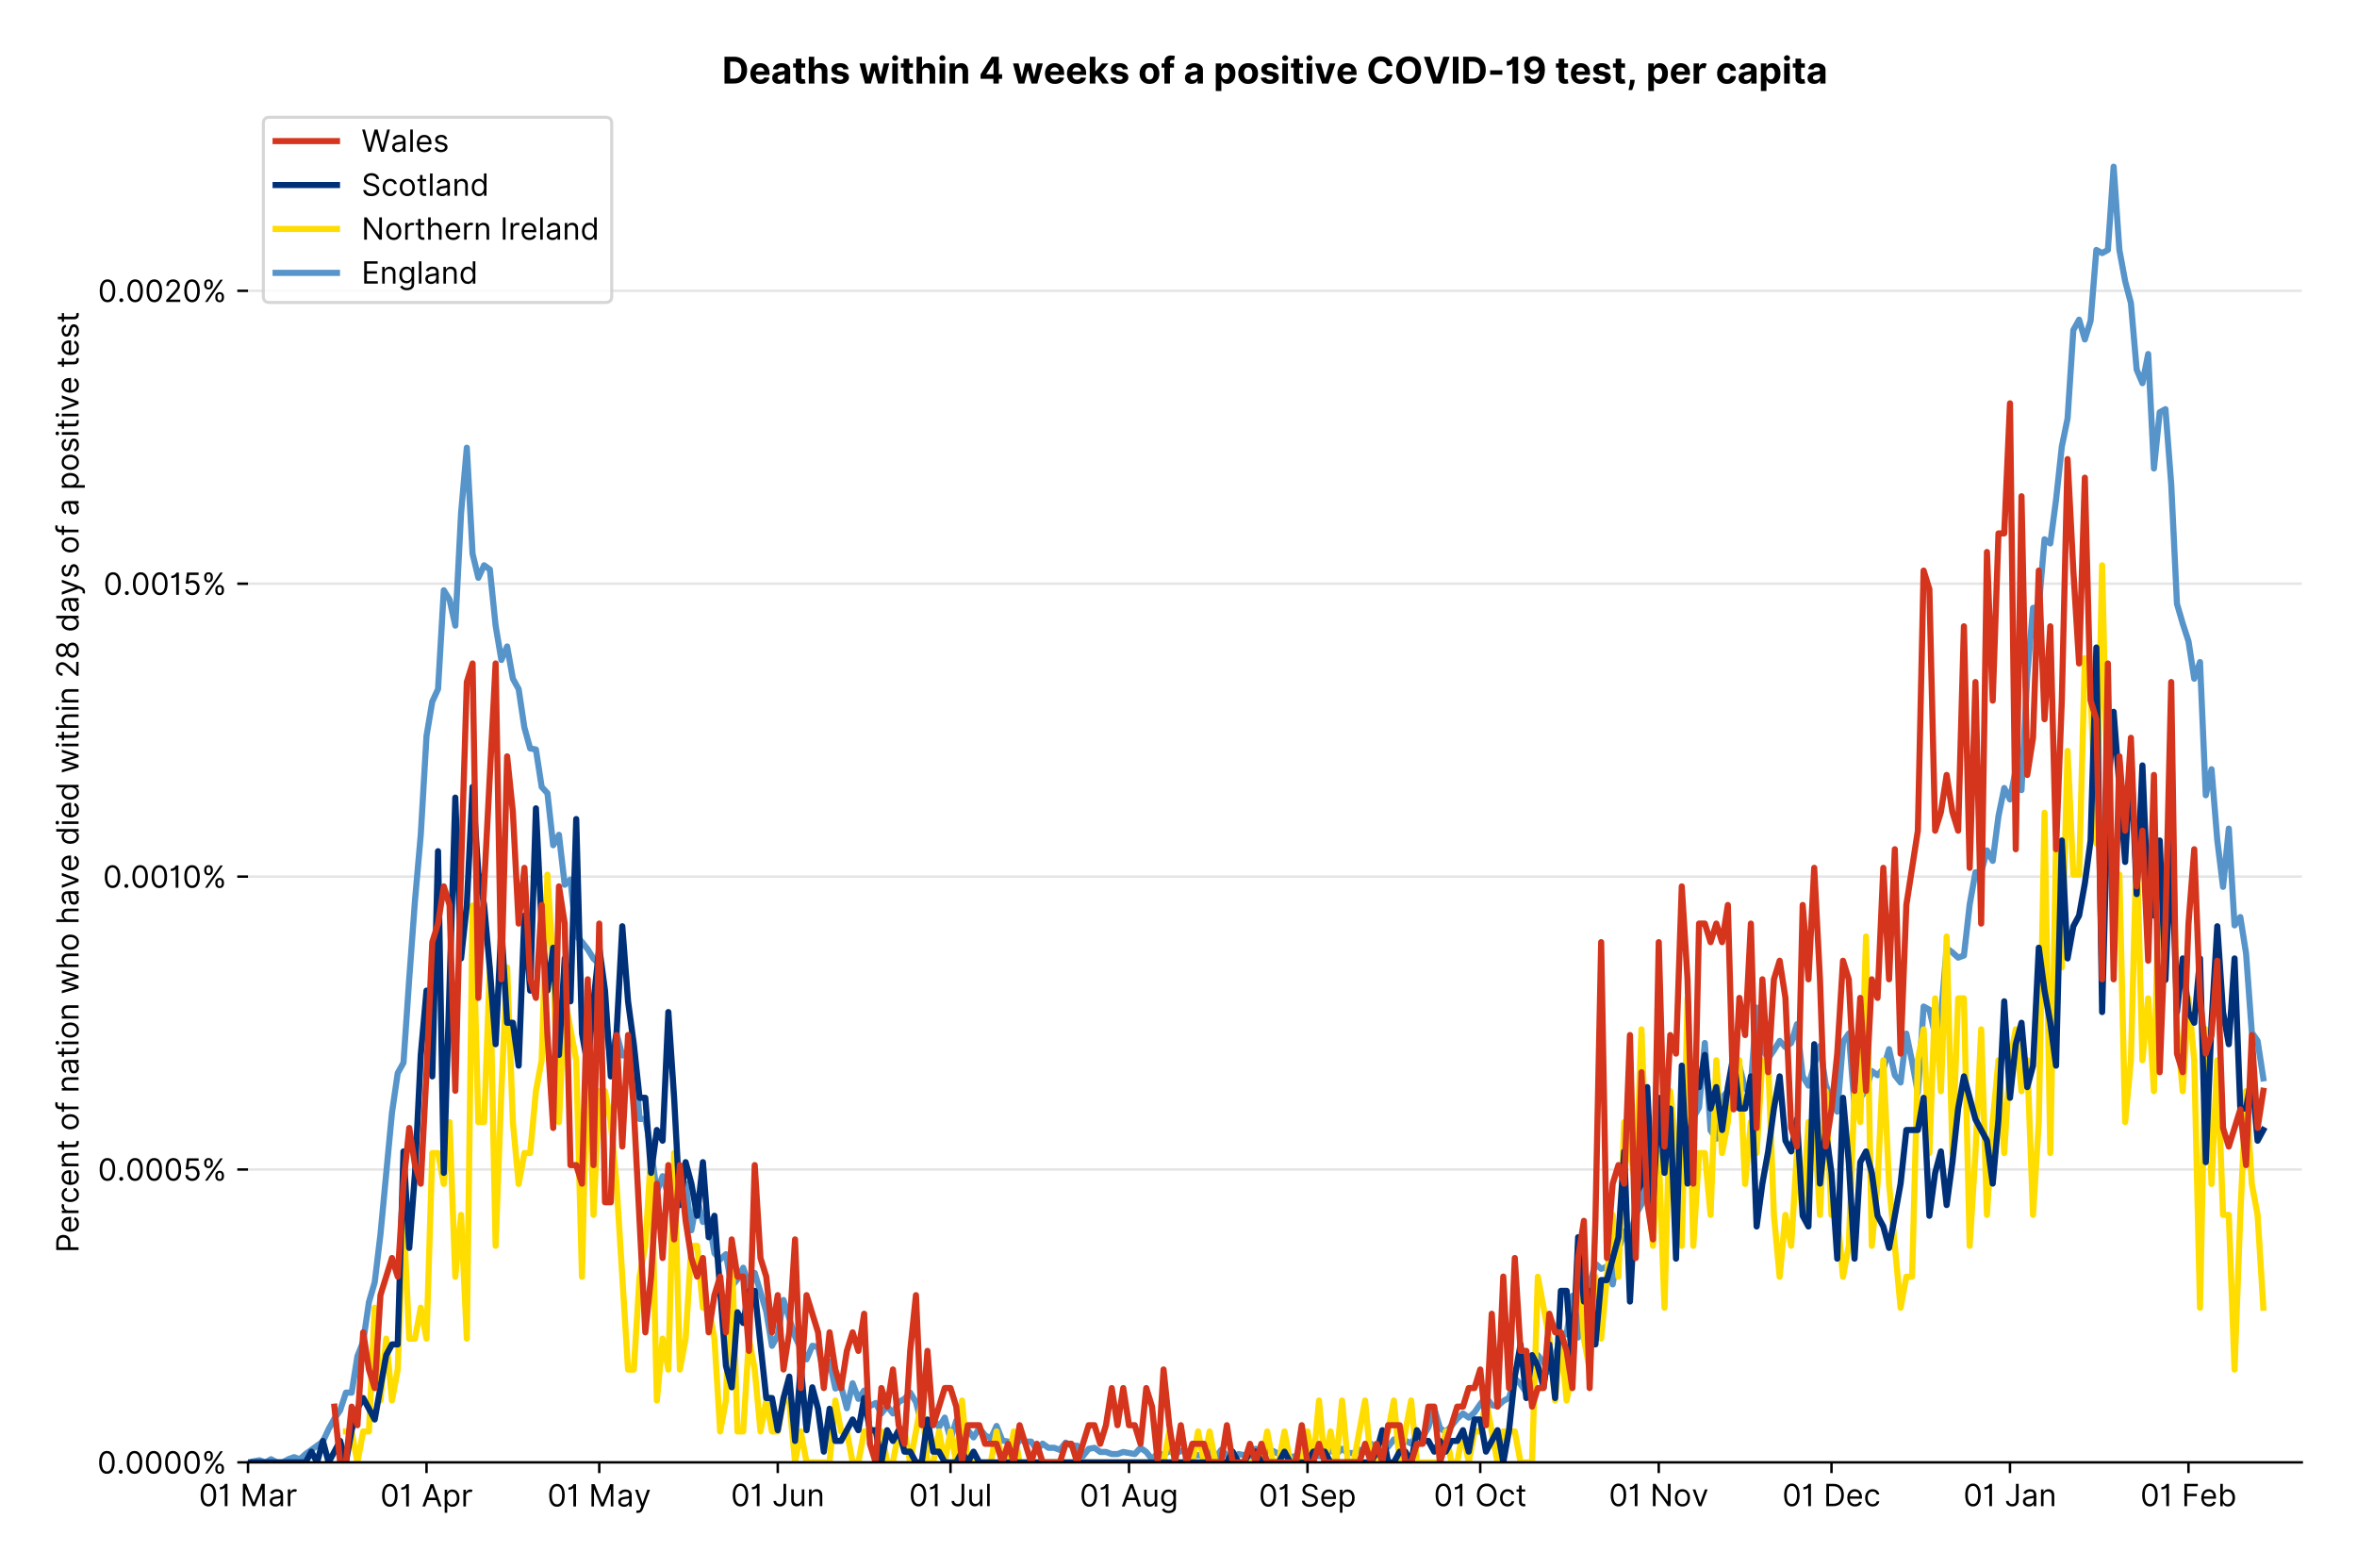 <?xml version="1.0" encoding="utf-8" standalone="no"?>
<!DOCTYPE svg PUBLIC "-//W3C//DTD SVG 1.1//EN"
  "http://www.w3.org/Graphics/SVG/1.1/DTD/svg11.dtd">
<!-- Created with matplotlib (https://matplotlib.org/) -->
<svg version="1.1" viewBox="0 0 768.462 511.276" xmlns="http://www.w3.org/2000/svg" xmlns:xlink="http://www.w3.org/1999/xlink">
 <defs>
  <style type="text/css">*{stroke-linecap:butt;stroke-linejoin:round;}</style>
 </defs>
 <g id="figure_1">
  <g id="patch_1">
   <path d="M 0 511.276 
L 768.462 511.276 
L 768.462 0 
L 0 0 
z
" style="fill:#ffffff;"/>
  </g>
  <g id="axes_1">
   <g id="patch_2">
    <path d="M 80.862 476.745 
L 750.462 476.745 
L 750.462 33.225 
L 80.862 33.225 
z
" style="fill:#ffffff;"/>
   </g>
   <g id="matplotlib.axis_1">
    <g id="xtick_1">
     <g id="line2d_1">
      <defs>
       <path d="M 0 0 
L 0 3.5 
" id="m70e38dbeaf" style="stroke:#000000;stroke-width:0.8;"/>
      </defs>
      <g>
       <use style="stroke:#000000;stroke-width:0.8;" x="80.862" xlink:href="#m70e38dbeaf" y="476.745"/>
      </g>
     </g>
     <g id="text_1">
      <!-- 01 Mar -->
      <g transform="translate(64.826 491.018)scale(0.1 -0.1)">
       <defs>
        <path d="M 31.25 -1 
Q 19.219 -1 12.594 8.766 
Q 5.969 18.531 5.969 36.359 
Q 5.969 54.047 12.641 63.875 
Q 19.312 73.719 31.25 73.719 
Q 43.188 73.719 49.859 63.875 
Q 56.531 54.047 56.531 36.359 
Q 56.531 18.531 49.906 8.766 
Q 43.297 -1 31.25 -1 
z
M 31.25 6.812 
Q 39.203 6.812 43.609 14.484 
Q 48.016 22.156 48.016 36.359 
Q 48.016 50.531 43.578 58.281 
Q 39.141 66.047 31.25 66.047 
Q 23.375 66.047 18.922 58.281 
Q 14.484 50.531 14.484 36.359 
Q 14.484 22.156 18.906 14.484 
Q 23.328 6.812 31.25 6.812 
z
" id="Inter-Regular-48"/>
        <path d="M 30.828 72.734 
L 30.828 0 
L 22.016 0 
L 22.016 59.938 
L 21.453 59.938 
Q 20.953 58.953 18.891 57.688 
Q 16.828 56.422 13.562 55.484 
Q 10.297 54.547 6.109 54.547 
L 6.109 61.938 
Q 10.328 61.938 13.422 63.453 
Q 16.516 64.984 18.594 67.047 
Q 20.672 69.109 21.75 70.766 
Q 22.828 72.438 23.016 72.734 
z
" id="Inter-Regular-49"/>
        <path id="Inter-Regular-32"/>
        <path d="M 8.812 72.734 
L 19.312 72.734 
L 44.031 12.359 
L 44.891 12.359 
L 69.609 72.734 
L 80.109 72.734 
L 80.109 0 
L 71.875 0 
L 71.875 55.25 
L 71.172 55.25 
L 48.438 0 
L 40.484 0 
L 17.75 55.25 
L 17.047 55.25 
L 17.047 0 
L 8.812 0 
z
" id="Inter-Regular-77"/>
        <path d="M 23.719 -1.281 
Q 18.531 -1.281 14.312 0.688 
Q 10.094 2.656 7.594 6.406 
Q 5.109 10.156 5.109 15.484 
Q 5.109 20.172 6.953 23.094 
Q 8.812 26.031 11.891 27.703 
Q 14.984 29.375 18.734 30.203 
Q 22.484 31.031 26.281 31.531 
Q 31.25 32.172 34.359 32.5 
Q 37.469 32.844 38.906 33.656 
Q 40.344 34.484 40.344 36.5 
L 40.344 36.797 
Q 40.344 42.047 37.484 44.953 
Q 34.625 47.875 28.844 47.875 
Q 22.828 47.875 19.422 45.234 
Q 16.016 42.609 14.625 39.625 
L 6.672 42.469 
Q 8.812 47.438 12.375 50.219 
Q 15.953 53.016 20.188 54.125 
Q 24.438 55.25 28.547 55.25 
Q 31.188 55.25 34.609 54.625 
Q 38.031 54.016 41.25 52.094 
Q 44.469 50.172 46.594 46.297 
Q 48.719 42.438 48.719 35.938 
L 48.719 0 
L 40.344 0 
L 40.344 7.391 
L 39.922 7.391 
Q 39.062 5.609 37.078 3.578 
Q 35.094 1.562 31.781 0.141 
Q 28.484 -1.281 23.719 -1.281 
z
M 25 6.25 
Q 29.969 6.25 33.391 8.203 
Q 36.828 10.156 38.578 13.234 
Q 40.344 16.328 40.344 19.75 
L 40.344 27.422 
Q 39.812 26.781 38.016 26.266 
Q 36.219 25.75 33.891 25.375 
Q 31.578 25 29.391 24.734 
Q 27.203 24.469 25.859 24.297 
Q 22.594 23.859 19.766 22.922 
Q 16.938 21.984 15.219 20.109 
Q 13.5 18.25 13.5 15.062 
Q 13.5 10.688 16.75 8.469 
Q 20 6.25 25 6.25 
z
" id="Inter-Regular-97"/>
        <path d="M 7.672 0 
L 7.672 54.547 
L 15.766 54.547 
L 15.766 46.312 
L 16.344 46.312 
Q 17.797 50.359 21.703 52.875 
Q 25.609 55.391 30.547 55.391 
Q 32.812 55.391 34.516 54.859 
Q 36.219 54.328 37.5 53.406 
L 34.656 46.312 
Q 33.766 46.766 32.578 47.031 
Q 31.391 47.297 29.828 47.297 
Q 23.859 47.297 19.953 43.656 
Q 16.047 40.016 16.047 34.516 
L 16.047 0 
z
" id="Inter-Regular-114"/>
       </defs>
       <use xlink:href="#Inter-Regular-48"/>
       <use x="62.5" xlink:href="#Inter-Regular-49"/>
       <use x="106.676" xlink:href="#Inter-Regular-32"/>
       <use x="134.801" xlink:href="#Inter-Regular-77"/>
       <use x="225.994" xlink:href="#Inter-Regular-97"/>
       <use x="282.386" xlink:href="#Inter-Regular-114"/>
      </g>
     </g>
    </g>
    <g id="xtick_2">
     <g id="line2d_2">
      <g>
       <use style="stroke:#000000;stroke-width:0.8;" x="139.06" xlink:href="#m70e38dbeaf" y="476.745"/>
      </g>
     </g>
     <g id="text_2">
      <!-- 01 Apr -->
      <g transform="translate(123.975 491.117)scale(0.1 -0.1)">
       <defs>
        <path d="M 11.797 0 
L 2.562 0 
L 29.266 72.734 
L 38.359 72.734 
L 65.062 0 
L 55.828 0 
L 48.516 20.594 
L 19.109 20.594 
z
M 21.875 28.406 
L 45.734 28.406 
L 34.094 61.219 
L 33.531 61.219 
z
" id="Inter-Regular-65"/>
        <path d="M 7.672 -20.453 
L 7.672 54.547 
L 15.766 54.547 
L 15.766 45.875 
L 16.766 45.875 
Q 17.688 47.297 19.328 49.516 
Q 20.984 51.734 24.094 53.484 
Q 27.203 55.25 32.531 55.25 
Q 39.422 55.25 44.672 51.797 
Q 49.938 48.359 52.875 42.031 
Q 55.828 35.719 55.828 27.125 
Q 55.828 18.469 52.875 12.125 
Q 49.938 5.781 44.703 2.312 
Q 39.484 -1.141 32.672 -1.141 
Q 27.422 -1.141 24.25 0.609 
Q 21.094 2.375 19.391 4.625 
Q 17.688 6.891 16.766 8.375 
L 16.047 8.375 
L 16.047 -20.453 
z
M 15.906 27.266 
Q 15.906 18 19.938 12.188 
Q 23.969 6.391 31.531 6.391 
Q 36.797 6.391 40.328 9.172 
Q 43.859 11.969 45.641 16.703 
Q 47.438 21.453 47.438 27.266 
Q 47.438 33.031 45.672 37.656 
Q 43.922 42.297 40.391 45.016 
Q 36.859 47.734 31.531 47.734 
Q 23.859 47.734 19.875 42.078 
Q 15.906 36.438 15.906 27.266 
z
" id="Inter-Regular-112"/>
       </defs>
       <use xlink:href="#Inter-Regular-48"/>
       <use x="62.5" xlink:href="#Inter-Regular-49"/>
       <use x="106.676" xlink:href="#Inter-Regular-32"/>
       <use x="134.801" xlink:href="#Inter-Regular-65"/>
       <use x="202.415" xlink:href="#Inter-Regular-112"/>
       <use x="263.352" xlink:href="#Inter-Regular-114"/>
      </g>
     </g>
    </g>
    <g id="xtick_3">
     <g id="line2d_3">
      <g>
       <use style="stroke:#000000;stroke-width:0.8;" x="195.38" xlink:href="#m70e38dbeaf" y="476.745"/>
      </g>
     </g>
     <g id="text_3">
      <!-- 01 May -->
      <g transform="translate(178.476 491.117)scale(0.1 -0.1)">
       <defs>
        <path d="M 12.781 -21.172 
Q 10.656 -21.172 8.984 -20.828 
Q 7.312 -20.484 6.672 -20.172 
L 8.812 -12.781 
Q 13.391 -13.953 16.453 -12.719 
Q 19.531 -11.5 21.734 -5.391 
L 23.578 -0.281 
L 3.406 54.547 
L 12.5 54.547 
L 27.562 11.078 
L 28.125 11.078 
L 43.188 54.547 
L 52.281 54.547 
L 28.844 -8.812 
Q 24.219 -21.172 12.781 -21.172 
z
" id="Inter-Regular-121"/>
       </defs>
       <use xlink:href="#Inter-Regular-48"/>
       <use x="62.5" xlink:href="#Inter-Regular-49"/>
       <use x="106.676" xlink:href="#Inter-Regular-32"/>
       <use x="134.801" xlink:href="#Inter-Regular-77"/>
       <use x="225.994" xlink:href="#Inter-Regular-97"/>
       <use x="282.386" xlink:href="#Inter-Regular-121"/>
      </g>
     </g>
    </g>
    <g id="xtick_4">
     <g id="line2d_4">
      <g>
       <use style="stroke:#000000;stroke-width:0.8;" x="253.577" xlink:href="#m70e38dbeaf" y="476.745"/>
      </g>
     </g>
     <g id="text_4">
      <!-- 01 Jun -->
      <g transform="translate(238.292 491.018)scale(0.1 -0.1)">
       <defs>
        <path d="M 36.656 72.734 
L 45.453 72.734 
L 45.453 20.734 
Q 45.453 10.266 39.828 4.625 
Q 34.203 -1 24.719 -1 
Q 18.75 -1 14.094 1.188 
Q 9.453 3.375 6.781 7.422 
Q 4.125 11.469 4.125 17.047 
L 12.781 17.047 
Q 12.781 12.422 16.156 9.609 
Q 19.531 6.812 24.719 6.812 
Q 30.438 6.812 33.547 10.375 
Q 36.656 13.953 36.656 20.734 
z
" id="Inter-Regular-74"/>
        <path d="M 42.047 22.297 
L 42.047 54.547 
L 50.422 54.547 
L 50.422 0 
L 42.047 0 
L 42.047 9.234 
L 41.484 9.234 
Q 39.562 5.078 35.516 2.188 
Q 31.469 -0.703 25.281 -0.703 
Q 17.609 -0.703 12.641 4.375 
Q 7.672 9.453 7.672 19.891 
L 7.672 54.547 
L 16.047 54.547 
L 16.047 20.453 
Q 16.047 14.484 19.406 10.938 
Q 22.766 7.391 27.984 7.391 
Q 31.109 7.391 34.359 8.984 
Q 37.609 10.578 39.828 13.875 
Q 42.047 17.188 42.047 22.297 
z
" id="Inter-Regular-117"/>
        <path d="M 16.047 32.812 
L 16.047 0 
L 7.672 0 
L 7.672 54.547 
L 15.766 54.547 
L 15.766 46.016 
L 16.484 46.016 
Q 18.391 50.172 22.297 52.703 
Q 26.203 55.25 32.391 55.25 
Q 40.656 55.25 45.75 50.172 
Q 50.859 45.094 50.859 34.656 
L 50.859 0 
L 42.469 0 
L 42.469 34.094 
Q 42.469 40.516 39.125 44.125 
Q 35.797 47.734 29.969 47.734 
Q 23.969 47.734 20 43.844 
Q 16.047 39.953 16.047 32.812 
z
" id="Inter-Regular-110"/>
       </defs>
       <use xlink:href="#Inter-Regular-48"/>
       <use x="62.5" xlink:href="#Inter-Regular-49"/>
       <use x="106.676" xlink:href="#Inter-Regular-32"/>
       <use x="134.801" xlink:href="#Inter-Regular-74"/>
       <use x="189.063" xlink:href="#Inter-Regular-117"/>
       <use x="247.159" xlink:href="#Inter-Regular-110"/>
      </g>
     </g>
    </g>
    <g id="xtick_5">
     <g id="line2d_5">
      <g>
       <use style="stroke:#000000;stroke-width:0.8;" x="309.897" xlink:href="#m70e38dbeaf" y="476.745"/>
      </g>
     </g>
     <g id="text_5">
      <!-- 01 Jul -->
      <g transform="translate(296.353 491.018)scale(0.1 -0.1)">
       <defs>
        <path d="M 16.047 72.734 
L 16.047 0 
L 7.672 0 
L 7.672 72.734 
z
" id="Inter-Regular-108"/>
       </defs>
       <use xlink:href="#Inter-Regular-48"/>
       <use x="62.5" xlink:href="#Inter-Regular-49"/>
       <use x="106.676" xlink:href="#Inter-Regular-32"/>
       <use x="134.801" xlink:href="#Inter-Regular-74"/>
       <use x="189.063" xlink:href="#Inter-Regular-117"/>
       <use x="247.159" xlink:href="#Inter-Regular-108"/>
      </g>
     </g>
    </g>
    <g id="xtick_6">
     <g id="line2d_6">
      <g>
       <use style="stroke:#000000;stroke-width:0.8;" x="368.094" xlink:href="#m70e38dbeaf" y="476.745"/>
      </g>
     </g>
     <g id="text_6">
      <!-- 01 Aug -->
      <g transform="translate(352.022 491.117)scale(0.1 -0.1)">
       <defs>
        <path d="M 29.688 -21.594 
Q 20.562 -21.594 15.25 -18.266 
Q 9.938 -14.953 7.391 -10.656 
L 14.062 -5.969 
Q 15.203 -7.453 16.938 -9.391 
Q 18.688 -11.328 21.719 -12.766 
Q 24.75 -14.203 29.688 -14.203 
Q 36.297 -14.203 40.594 -11 
Q 44.891 -7.812 44.891 -1 
L 44.891 10.078 
L 44.172 10.078 
Q 43.25 8.594 41.562 6.406 
Q 39.875 4.219 36.734 2.531 
Q 33.594 0.859 28.266 0.859 
Q 21.656 0.859 16.422 3.984 
Q 11.188 7.109 8.141 13.062 
Q 5.109 19.031 5.109 27.562 
Q 5.109 35.938 8.062 42.172 
Q 11.016 48.406 16.266 51.828 
Q 21.516 55.25 28.406 55.25 
Q 33.734 55.25 36.875 53.484 
Q 40.016 51.734 41.703 49.516 
Q 43.391 47.297 44.312 45.875 
L 45.172 45.875 
L 45.172 54.547 
L 53.266 54.547 
L 53.266 -1.562 
Q 53.266 -8.594 50.078 -13.016 
Q 46.906 -17.438 41.562 -19.516 
Q 36.219 -21.594 29.688 -21.594 
z
M 29.406 8.375 
Q 36.969 8.375 41 13.5 
Q 45.031 18.641 45.031 27.703 
Q 45.031 36.547 41.047 42.141 
Q 37.078 47.734 29.406 47.734 
Q 24.078 47.734 20.547 45.031 
Q 17.016 42.328 15.25 37.781 
Q 13.5 33.234 13.5 27.703 
Q 13.5 19.172 17.5 13.766 
Q 21.516 8.375 29.406 8.375 
z
" id="Inter-Regular-103"/>
       </defs>
       <use xlink:href="#Inter-Regular-48"/>
       <use x="62.5" xlink:href="#Inter-Regular-49"/>
       <use x="106.676" xlink:href="#Inter-Regular-32"/>
       <use x="134.801" xlink:href="#Inter-Regular-65"/>
       <use x="202.415" xlink:href="#Inter-Regular-117"/>
       <use x="260.511" xlink:href="#Inter-Regular-103"/>
      </g>
     </g>
    </g>
    <g id="xtick_7">
     <g id="line2d_7">
      <g>
       <use style="stroke:#000000;stroke-width:0.8;" x="426.291" xlink:href="#m70e38dbeaf" y="476.745"/>
      </g>
     </g>
     <g id="text_7">
      <!-- 01 Sep -->
      <g transform="translate(410.403 491.117)scale(0.1 -0.1)">
       <defs>
        <path d="M 48.578 54.547 
Q 47.938 59.938 43.391 62.922 
Q 38.844 65.906 32.25 65.906 
Q 25 65.906 20.594 62.484 
Q 16.188 59.062 16.188 53.828 
Q 16.188 49.922 18.578 47.531 
Q 20.984 45.141 24.266 43.797 
Q 27.562 42.469 30.25 41.766 
L 37.641 39.766 
Q 40.484 39.031 43.984 37.719 
Q 47.484 36.406 50.688 34.141 
Q 53.906 31.891 56 28.375 
Q 58.094 24.859 58.094 19.75 
Q 58.094 13.844 55.016 9.078 
Q 51.953 4.328 46.078 1.516 
Q 40.203 -1.281 31.812 -1.281 
Q 20.094 -1.281 13.203 4.25 
Q 6.328 9.797 5.688 18.75 
L 14.781 18.75 
Q 15.125 14.625 17.562 11.938 
Q 20 9.266 23.734 7.969 
Q 27.484 6.672 31.812 6.672 
Q 36.859 6.672 40.875 8.328 
Q 44.891 9.984 47.234 12.938 
Q 49.578 15.906 49.578 19.891 
Q 49.578 23.516 47.547 25.781 
Q 45.531 28.047 42.219 29.469 
Q 38.922 30.891 35.094 31.953 
L 26.141 34.516 
Q 17.609 36.969 12.641 41.516 
Q 7.672 46.062 7.672 53.406 
Q 7.672 59.516 10.984 64.078 
Q 14.312 68.641 19.938 71.172 
Q 25.562 73.719 32.531 73.719 
Q 39.562 73.719 45.031 71.219 
Q 50.5 68.719 53.703 64.375 
Q 56.922 60.047 57.109 54.547 
z
" id="Inter-Regular-83"/>
        <path d="M 30.547 -1.141 
Q 22.656 -1.141 16.953 2.359 
Q 11.266 5.859 8.188 12.156 
Q 5.109 18.469 5.109 26.844 
Q 5.109 35.234 8.188 41.641 
Q 11.266 48.047 16.781 51.641 
Q 22.297 55.25 29.688 55.25 
Q 33.953 55.25 38.109 53.828 
Q 42.266 52.422 45.672 49.234 
Q 49.078 46.062 51.094 40.844 
Q 53.125 35.625 53.125 27.984 
L 53.125 24.438 
L 13.531 24.438 
Q 13.812 15.703 18.484 11.047 
Q 23.156 6.391 30.547 6.391 
Q 35.484 6.391 39.031 8.516 
Q 42.578 10.656 44.172 14.922 
L 52.281 12.641 
Q 50.359 6.469 44.594 2.656 
Q 38.844 -1.141 30.547 -1.141 
z
M 13.531 31.672 
L 44.609 31.672 
Q 44.609 38.594 40.547 43.156 
Q 36.5 47.734 29.688 47.734 
Q 24.891 47.734 21.375 45.484 
Q 17.859 43.25 15.828 39.578 
Q 13.812 35.906 13.531 31.672 
z
" id="Inter-Regular-101"/>
       </defs>
       <use xlink:href="#Inter-Regular-48"/>
       <use x="62.5" xlink:href="#Inter-Regular-49"/>
       <use x="106.676" xlink:href="#Inter-Regular-32"/>
       <use x="134.801" xlink:href="#Inter-Regular-83"/>
       <use x="198.58" xlink:href="#Inter-Regular-101"/>
       <use x="256.818" xlink:href="#Inter-Regular-112"/>
      </g>
     </g>
    </g>
    <g id="xtick_8">
     <g id="line2d_8">
      <g>
       <use style="stroke:#000000;stroke-width:0.8;" x="482.611" xlink:href="#m70e38dbeaf" y="476.745"/>
      </g>
     </g>
     <g id="text_8">
      <!-- 01 Oct -->
      <g transform="translate(467.455 491.018)scale(0.1 -0.1)">
       <defs>
        <path d="M 70.172 36.359 
Q 70.172 24.859 66.016 16.469 
Q 61.859 8.094 54.609 3.547 
Q 47.375 -1 38.062 -1 
Q 28.766 -1 21.516 3.547 
Q 14.281 8.094 10.125 16.469 
Q 5.969 24.859 5.969 36.359 
Q 5.969 47.875 10.125 56.25 
Q 14.281 64.625 21.516 69.172 
Q 28.766 73.719 38.062 73.719 
Q 47.375 73.719 54.609 69.172 
Q 61.859 64.625 66.016 56.25 
Q 70.172 47.875 70.172 36.359 
z
M 61.656 36.359 
Q 61.656 45.812 58.5 52.312 
Q 55.359 58.812 50.016 62.141 
Q 44.672 65.484 38.062 65.484 
Q 31.469 65.484 26.125 62.141 
Q 20.781 58.812 17.625 52.312 
Q 14.484 45.812 14.484 36.359 
Q 14.484 26.922 17.625 20.422 
Q 20.781 13.922 26.125 10.578 
Q 31.469 7.25 38.062 7.25 
Q 44.672 7.25 50.016 10.578 
Q 55.359 13.922 58.5 20.422 
Q 61.656 26.922 61.656 36.359 
z
" id="Inter-Regular-79"/>
        <path d="M 29.828 -1.141 
Q 22.156 -1.141 16.609 2.484 
Q 11.078 6.109 8.094 12.469 
Q 5.109 18.828 5.109 26.984 
Q 5.109 35.297 8.188 41.672 
Q 11.266 48.047 16.781 51.641 
Q 22.297 55.25 29.688 55.25 
Q 35.438 55.25 40.047 53.125 
Q 44.672 51 47.609 47.156 
Q 50.562 43.328 51.281 38.203 
L 42.906 38.203 
Q 41.938 41.938 38.656 44.828 
Q 35.375 47.734 29.828 47.734 
Q 22.484 47.734 17.984 42.141 
Q 13.5 36.547 13.5 27.266 
Q 13.5 17.797 17.938 12.094 
Q 22.375 6.391 29.828 6.391 
Q 34.734 6.391 38.234 8.906 
Q 41.734 11.438 42.906 15.906 
L 51.281 15.906 
Q 50.562 11.078 47.781 7.219 
Q 45 3.375 40.438 1.109 
Q 35.875 -1.141 29.828 -1.141 
z
" id="Inter-Regular-99"/>
        <path d="M 31.391 54.547 
L 31.391 47.438 
L 19.75 47.438 
L 19.75 15.625 
Q 19.75 12.078 20.797 10.312 
Q 21.844 8.562 23.484 7.969 
Q 25.141 7.391 26.984 7.391 
Q 28.375 7.391 29.266 7.547 
Q 30.156 7.703 30.688 7.812 
L 32.391 0.281 
Q 31.531 -0.031 30 -0.359 
Q 28.484 -0.703 26.141 -0.703 
Q 22.594 -0.703 19.188 0.812 
Q 15.797 2.344 13.578 5.469 
Q 11.359 8.594 11.359 13.359 
L 11.359 47.438 
L 3.125 47.438 
L 3.125 54.547 
L 11.359 54.547 
L 11.359 67.609 
L 19.75 67.609 
L 19.75 54.547 
z
" id="Inter-Regular-116"/>
       </defs>
       <use xlink:href="#Inter-Regular-48"/>
       <use x="62.5" xlink:href="#Inter-Regular-49"/>
       <use x="106.676" xlink:href="#Inter-Regular-32"/>
       <use x="134.801" xlink:href="#Inter-Regular-79"/>
       <use x="210.938" xlink:href="#Inter-Regular-99"/>
       <use x="266.761" xlink:href="#Inter-Regular-116"/>
      </g>
     </g>
    </g>
    <g id="xtick_9">
     <g id="line2d_9">
      <g>
       <use style="stroke:#000000;stroke-width:0.8;" x="540.808" xlink:href="#m70e38dbeaf" y="476.745"/>
      </g>
     </g>
     <g id="text_9">
      <!-- 01 Nov -->
      <g transform="translate(524.537 491.018)scale(0.1 -0.1)">
       <defs>
        <path d="M 66.484 72.734 
L 66.484 0 
L 57.953 0 
L 18.328 57.109 
L 17.609 57.109 
L 17.609 0 
L 8.812 0 
L 8.812 72.734 
L 17.328 72.734 
L 57.109 15.484 
L 57.812 15.484 
L 57.812 72.734 
z
" id="Inter-Regular-78"/>
        <path d="M 29.828 -1.141 
Q 22.438 -1.141 16.875 2.375 
Q 11.328 5.891 8.219 12.203 
Q 5.109 18.531 5.109 26.984 
Q 5.109 35.516 8.219 41.859 
Q 11.328 48.219 16.875 51.734 
Q 22.438 55.25 29.828 55.25 
Q 37.219 55.25 42.766 51.734 
Q 48.328 48.219 51.438 41.859 
Q 54.547 35.516 54.547 26.984 
Q 54.547 18.531 51.438 12.203 
Q 48.328 5.891 42.766 2.375 
Q 37.219 -1.141 29.828 -1.141 
z
M 29.828 6.391 
Q 35.438 6.391 39.062 9.266 
Q 42.688 12.141 44.422 16.828 
Q 46.172 21.516 46.172 26.984 
Q 46.172 32.453 44.422 37.172 
Q 42.688 41.906 39.062 44.812 
Q 35.438 47.734 29.828 47.734 
Q 24.219 47.734 20.594 44.812 
Q 16.969 41.906 15.234 37.172 
Q 13.5 32.453 13.5 26.984 
Q 13.5 21.516 15.234 16.828 
Q 16.969 12.141 20.594 9.266 
Q 24.219 6.391 29.828 6.391 
z
" id="Inter-Regular-111"/>
        <path d="M 52.281 54.547 
L 32.109 0 
L 23.578 0 
L 3.406 54.547 
L 12.5 54.547 
L 27.562 11.078 
L 28.125 11.078 
L 43.188 54.547 
z
" id="Inter-Regular-118"/>
       </defs>
       <use xlink:href="#Inter-Regular-48"/>
       <use x="62.5" xlink:href="#Inter-Regular-49"/>
       <use x="106.676" xlink:href="#Inter-Regular-32"/>
       <use x="134.801" xlink:href="#Inter-Regular-78"/>
       <use x="210.085" xlink:href="#Inter-Regular-111"/>
       <use x="269.744" xlink:href="#Inter-Regular-118"/>
      </g>
     </g>
    </g>
    <g id="xtick_10">
     <g id="line2d_10">
      <g>
       <use style="stroke:#000000;stroke-width:0.8;" x="597.128" xlink:href="#m70e38dbeaf" y="476.745"/>
      </g>
     </g>
     <g id="text_10">
      <!-- 01 Dec -->
      <g transform="translate(581.091 491.018)scale(0.1 -0.1)">
       <defs>
        <path d="M 31.25 0 
L 8.812 0 
L 8.812 72.734 
L 32.25 72.734 
Q 42.828 72.734 50.359 68.375 
Q 57.891 64.031 61.891 55.906 
Q 65.906 47.797 65.906 36.5 
Q 65.906 25.141 61.859 16.953 
Q 57.812 8.766 50.062 4.375 
Q 42.328 0 31.25 0 
z
M 17.609 7.812 
L 30.688 7.812 
Q 44.219 7.812 50.797 15.5 
Q 57.391 23.188 57.391 36.5 
Q 57.391 49.719 50.922 57.312 
Q 44.469 64.922 31.672 64.922 
L 17.609 64.922 
z
" id="Inter-Regular-68"/>
       </defs>
       <use xlink:href="#Inter-Regular-48"/>
       <use x="62.5" xlink:href="#Inter-Regular-49"/>
       <use x="106.676" xlink:href="#Inter-Regular-32"/>
       <use x="134.801" xlink:href="#Inter-Regular-68"/>
       <use x="206.676" xlink:href="#Inter-Regular-101"/>
       <use x="264.915" xlink:href="#Inter-Regular-99"/>
      </g>
     </g>
    </g>
    <g id="xtick_11">
     <g id="line2d_11">
      <g>
       <use style="stroke:#000000;stroke-width:0.8;" x="655.325" xlink:href="#m70e38dbeaf" y="476.745"/>
      </g>
     </g>
     <g id="text_11">
      <!-- 01 Jan -->
      <g transform="translate(640.126 491.018)scale(0.1 -0.1)">
       <use xlink:href="#Inter-Regular-48"/>
       <use x="62.5" xlink:href="#Inter-Regular-49"/>
       <use x="106.676" xlink:href="#Inter-Regular-32"/>
       <use x="134.801" xlink:href="#Inter-Regular-74"/>
       <use x="189.063" xlink:href="#Inter-Regular-97"/>
       <use x="245.455" xlink:href="#Inter-Regular-110"/>
      </g>
     </g>
    </g>
    <g id="xtick_12">
     <g id="line2d_12">
      <g>
       <use style="stroke:#000000;stroke-width:0.8;" x="713.522" xlink:href="#m70e38dbeaf" y="476.745"/>
      </g>
     </g>
     <g id="text_12">
      <!-- 01 Feb -->
      <g transform="translate(697.833 491.018)scale(0.1 -0.1)">
       <defs>
        <path d="M 8.812 0 
L 8.812 72.734 
L 52.422 72.734 
L 52.422 64.922 
L 17.609 64.922 
L 17.609 40.344 
L 49.156 40.344 
L 49.156 32.531 
L 17.609 32.531 
L 17.609 0 
z
" id="Inter-Regular-70"/>
        <path d="M 8.812 0 
L 8.812 72.734 
L 17.188 72.734 
L 17.188 45.875 
L 17.906 45.875 
Q 18.828 47.297 20.469 49.516 
Q 22.125 51.734 25.234 53.484 
Q 28.344 55.25 33.672 55.25 
Q 40.562 55.25 45.812 51.797 
Q 51.062 48.359 54.016 42.031 
Q 56.969 35.719 56.969 27.125 
Q 56.969 18.469 54.016 12.125 
Q 51.062 5.781 45.844 2.312 
Q 40.625 -1.141 33.812 -1.141 
Q 28.547 -1.141 25.391 0.609 
Q 22.234 2.375 20.531 4.625 
Q 18.828 6.891 17.906 8.375 
L 16.906 8.375 
L 16.906 0 
z
M 17.047 27.266 
Q 17.047 18 21.078 12.188 
Q 25.109 6.391 32.672 6.391 
Q 37.922 6.391 41.453 9.172 
Q 45 11.969 46.781 16.703 
Q 48.578 21.453 48.578 27.266 
Q 48.578 33.031 46.812 37.656 
Q 45.062 42.297 41.531 45.016 
Q 38 47.734 32.672 47.734 
Q 25 47.734 21.016 42.078 
Q 17.047 36.438 17.047 27.266 
z
" id="Inter-Regular-98"/>
       </defs>
       <use xlink:href="#Inter-Regular-48"/>
       <use x="62.5" xlink:href="#Inter-Regular-49"/>
       <use x="106.676" xlink:href="#Inter-Regular-32"/>
       <use x="134.801" xlink:href="#Inter-Regular-70"/>
       <use x="193.466" xlink:href="#Inter-Regular-101"/>
       <use x="251.705" xlink:href="#Inter-Regular-98"/>
      </g>
     </g>
    </g>
   </g>
   <g id="matplotlib.axis_2">
    <g id="ytick_1">
     <g id="line2d_13">
      <path clip-path="url(#p2333e3e6aa)" d="M 80.862 476.745 
L 750.462 476.745 
" style="fill:none;stroke:#e5e5e5;stroke-linecap:square;stroke-width:0.8;"/>
     </g>
     <g id="line2d_14">
      <defs>
       <path d="M 0 0 
L -3.5 0 
" id="m1bd4b2ecc6" style="stroke:#000000;stroke-width:0.8;"/>
      </defs>
      <g>
       <use style="stroke:#000000;stroke-width:0.8;" x="80.862" xlink:href="#m1bd4b2ecc6" y="476.745"/>
      </g>
     </g>
     <g id="text_13">
      <!-- 0.0000% -->
      <g transform="translate(31.731 480.382)scale(0.1 -0.1)">
       <defs>
        <path d="M 13.781 -0.562 
Q 11.156 -0.562 9.266 1.312 
Q 7.391 3.203 7.391 5.828 
Q 7.391 8.453 9.266 10.328 
Q 11.156 12.219 13.781 12.219 
Q 16.406 12.219 18.281 10.328 
Q 20.172 8.453 20.172 5.828 
Q 20.172 3.203 18.281 1.312 
Q 16.406 -0.562 13.781 -0.562 
z
" id="Inter-Regular-46"/>
        <path d="M 44.609 13.641 
L 44.609 17.469 
Q 44.609 21.453 46.25 24.766 
Q 47.906 28.094 51.078 30.094 
Q 54.266 32.109 58.812 32.109 
Q 63.422 32.109 66.547 30.094 
Q 69.672 28.094 71.266 24.766 
Q 72.875 21.453 72.875 17.469 
L 72.875 13.641 
Q 72.875 9.656 71.25 6.328 
Q 69.641 3.016 66.5 1 
Q 63.359 -1 58.812 -1 
Q 54.188 -1 51.031 1 
Q 47.875 3.016 46.234 6.328 
Q 44.609 9.656 44.609 13.641 
z
M 8.375 55.25 
L 8.375 59.094 
Q 8.375 63.062 10.031 66.375 
Q 11.688 69.703 14.859 71.703 
Q 18.047 73.719 22.594 73.719 
Q 27.203 73.719 30.328 71.703 
Q 33.453 69.703 35.047 66.375 
Q 36.656 63.062 36.656 59.094 
L 36.656 55.25 
Q 36.656 51.281 35.031 47.953 
Q 33.422 44.641 30.266 42.625 
Q 27.125 40.625 22.594 40.625 
Q 17.969 40.625 14.812 42.625 
Q 11.656 44.641 10.016 47.953 
Q 8.375 51.281 8.375 55.25 
z
M 11.078 0 
L 61.078 72.734 
L 69.172 72.734 
L 19.172 0 
z
M 51.844 17.469 
L 51.844 13.641 
Q 51.844 10.328 53.406 7.719 
Q 54.969 5.109 58.812 5.109 
Q 62.531 5.109 64.078 7.719 
Q 65.625 10.328 65.625 13.641 
L 65.625 17.469 
Q 65.625 20.781 64.125 23.391 
Q 62.641 26 58.812 26 
Q 55.078 26 53.453 23.391 
Q 51.844 20.781 51.844 17.469 
z
M 15.625 59.094 
L 15.625 55.25 
Q 15.625 51.953 17.188 49.344 
Q 18.75 46.734 22.594 46.734 
Q 26.312 46.734 27.859 49.344 
Q 29.406 51.953 29.406 55.25 
L 29.406 59.094 
Q 29.406 62.391 27.906 65 
Q 26.422 67.609 22.594 67.609 
Q 18.859 67.609 17.234 65 
Q 15.625 62.391 15.625 59.094 
z
" id="Inter-Regular-37"/>
       </defs>
       <use xlink:href="#Inter-Regular-48"/>
       <use x="62.5" xlink:href="#Inter-Regular-46"/>
       <use x="90.057" xlink:href="#Inter-Regular-48"/>
       <use x="152.557" xlink:href="#Inter-Regular-48"/>
       <use x="215.057" xlink:href="#Inter-Regular-48"/>
       <use x="277.557" xlink:href="#Inter-Regular-48"/>
       <use x="340.057" xlink:href="#Inter-Regular-37"/>
      </g>
     </g>
    </g>
    <g id="ytick_2">
     <g id="line2d_15">
      <path clip-path="url(#p2333e3e6aa)" d="M 80.862 381.261 
L 750.462 381.261 
" style="fill:none;stroke:#e5e5e5;stroke-linecap:square;stroke-width:0.8;"/>
     </g>
     <g id="line2d_16">
      <g>
       <use style="stroke:#000000;stroke-width:0.8;" x="80.862" xlink:href="#m1bd4b2ecc6" y="381.261"/>
      </g>
     </g>
     <g id="text_14">
      <!-- 0.0005% -->
      <g transform="translate(31.902 384.897)scale(0.1 -0.1)">
       <defs>
        <path d="M 30.25 -1 
Q 24 -1 19 1.484 
Q 14 3.984 10.969 8.312 
Q 7.953 12.641 7.672 18.188 
L 16.188 18.188 
Q 16.688 13.25 20.688 10.031 
Q 24.688 6.812 30.25 6.812 
Q 34.734 6.812 38.234 8.906 
Q 41.734 11.016 43.734 14.688 
Q 45.734 18.359 45.734 23.016 
Q 45.734 27.766 43.656 31.516 
Q 41.578 35.266 37.953 37.422 
Q 34.344 39.594 29.688 39.625 
Q 26.344 39.672 22.828 38.625 
Q 19.312 37.578 17.047 35.938 
L 8.812 36.938 
L 13.219 72.734 
L 51 72.734 
L 51 64.922 
L 20.594 64.922 
L 18.047 43.469 
L 18.469 43.469 
Q 20.703 45.234 24.078 46.406 
Q 27.453 47.578 31.109 47.578 
Q 37.781 47.578 43.016 44.406 
Q 48.266 41.234 51.266 35.719 
Q 54.266 30.219 54.266 23.156 
Q 54.266 16.188 51.156 10.734 
Q 48.047 5.297 42.609 2.141 
Q 37.188 -1 30.25 -1 
z
" id="Inter-Regular-53"/>
       </defs>
       <use xlink:href="#Inter-Regular-48"/>
       <use x="62.5" xlink:href="#Inter-Regular-46"/>
       <use x="90.057" xlink:href="#Inter-Regular-48"/>
       <use x="152.557" xlink:href="#Inter-Regular-48"/>
       <use x="215.057" xlink:href="#Inter-Regular-48"/>
       <use x="277.557" xlink:href="#Inter-Regular-53"/>
       <use x="338.352" xlink:href="#Inter-Regular-37"/>
      </g>
     </g>
    </g>
    <g id="ytick_3">
     <g id="line2d_17">
      <path clip-path="url(#p2333e3e6aa)" d="M 80.862 285.776 
L 750.462 285.776 
" style="fill:none;stroke:#e5e5e5;stroke-linecap:square;stroke-width:0.8;"/>
     </g>
     <g id="line2d_18">
      <g>
       <use style="stroke:#000000;stroke-width:0.8;" x="80.862" xlink:href="#m1bd4b2ecc6" y="285.776"/>
      </g>
     </g>
     <g id="text_15">
      <!-- 0.0010% -->
      <g transform="translate(33.564 289.413)scale(0.1 -0.1)">
       <use xlink:href="#Inter-Regular-48"/>
       <use x="62.5" xlink:href="#Inter-Regular-46"/>
       <use x="90.057" xlink:href="#Inter-Regular-48"/>
       <use x="152.557" xlink:href="#Inter-Regular-48"/>
       <use x="215.057" xlink:href="#Inter-Regular-49"/>
       <use x="259.233" xlink:href="#Inter-Regular-48"/>
       <use x="321.733" xlink:href="#Inter-Regular-37"/>
      </g>
     </g>
    </g>
    <g id="ytick_4">
     <g id="line2d_19">
      <path clip-path="url(#p2333e3e6aa)" d="M 80.862 190.292 
L 750.462 190.292 
" style="fill:none;stroke:#e5e5e5;stroke-linecap:square;stroke-width:0.8;"/>
     </g>
     <g id="line2d_20">
      <g>
       <use style="stroke:#000000;stroke-width:0.8;" x="80.862" xlink:href="#m1bd4b2ecc6" y="190.292"/>
      </g>
     </g>
     <g id="text_16">
      <!-- 0.0015% -->
      <g transform="translate(33.734 193.929)scale(0.1 -0.1)">
       <use xlink:href="#Inter-Regular-48"/>
       <use x="62.5" xlink:href="#Inter-Regular-46"/>
       <use x="90.057" xlink:href="#Inter-Regular-48"/>
       <use x="152.557" xlink:href="#Inter-Regular-48"/>
       <use x="215.057" xlink:href="#Inter-Regular-49"/>
       <use x="259.233" xlink:href="#Inter-Regular-53"/>
       <use x="320.028" xlink:href="#Inter-Regular-37"/>
      </g>
     </g>
    </g>
    <g id="ytick_5">
     <g id="line2d_21">
      <path clip-path="url(#p2333e3e6aa)" d="M 80.862 94.807 
L 750.462 94.807 
" style="fill:none;stroke:#e5e5e5;stroke-linecap:square;stroke-width:0.8;"/>
     </g>
     <g id="line2d_22">
      <g>
       <use style="stroke:#000000;stroke-width:0.8;" x="80.862" xlink:href="#m1bd4b2ecc6" y="94.807"/>
      </g>
     </g>
     <g id="text_17">
      <!-- 0.0020% -->
      <g transform="translate(31.93 98.444)scale(0.1 -0.1)">
       <defs>
        <path d="M 7.531 0 
L 7.531 6.391 
L 31.531 32.672 
Q 35.766 37.281 38.5 40.703 
Q 41.234 44.141 42.562 47.172 
Q 43.891 50.219 43.891 53.547 
Q 43.891 59.297 39.891 62.672 
Q 35.906 66.047 29.969 66.047 
Q 23.656 66.047 19.922 62.266 
Q 16.188 58.484 16.188 52.266 
L 7.812 52.266 
Q 7.812 58.672 10.75 63.5 
Q 13.703 68.328 18.797 71.016 
Q 23.906 73.719 30.25 73.719 
Q 36.656 73.719 41.578 71.016 
Q 46.516 68.328 49.312 63.734 
Q 52.125 59.156 52.125 53.547 
Q 52.125 49.531 50.688 45.719 
Q 49.25 41.906 45.719 37.234 
Q 42.188 32.562 35.938 25.859 
L 19.609 8.375 
L 19.609 7.812 
L 53.406 7.812 
L 53.406 0 
z
" id="Inter-Regular-50"/>
       </defs>
       <use xlink:href="#Inter-Regular-48"/>
       <use x="62.5" xlink:href="#Inter-Regular-46"/>
       <use x="90.057" xlink:href="#Inter-Regular-48"/>
       <use x="152.557" xlink:href="#Inter-Regular-48"/>
       <use x="215.057" xlink:href="#Inter-Regular-50"/>
       <use x="275.568" xlink:href="#Inter-Regular-48"/>
       <use x="338.068" xlink:href="#Inter-Regular-37"/>
      </g>
     </g>
    </g>
    <g id="text_18">
     <!-- Percent of nation who have died within 28 days of a positive test -->
     <g transform="translate(25.614 408.396)rotate(-90)scale(0.1 -0.1)">
      <defs>
       <path d="M 8.812 0 
L 8.812 72.734 
L 33.375 72.734 
Q 41.938 72.734 47.391 69.656 
Q 52.844 66.578 55.469 61.359 
Q 58.094 56.141 58.094 49.719 
Q 58.094 43.281 55.484 38.031 
Q 52.875 32.781 47.438 29.672 
Q 42.016 26.562 33.531 26.562 
L 17.609 26.562 
L 17.609 0 
z
M 17.609 34.375 
L 33.234 34.375 
Q 42.016 34.375 45.719 38.781 
Q 49.438 43.188 49.438 49.719 
Q 49.438 56.281 45.703 60.594 
Q 41.969 64.922 33.094 64.922 
L 17.609 64.922 
z
" id="Inter-Regular-80"/>
       <path d="M 31.969 54.547 
L 31.969 47.438 
L 19.75 47.438 
L 19.75 0 
L 11.359 0 
L 11.359 47.438 
L 2.562 47.438 
L 2.562 54.547 
L 11.359 54.547 
L 11.359 62.078 
Q 11.359 66.766 13.562 69.891 
Q 15.766 73.016 19.281 74.578 
Q 22.797 76.141 26.703 76.141 
Q 29.797 76.141 31.75 75.641 
Q 33.703 75.141 34.656 74.719 
L 32.25 67.469 
Q 31.609 67.688 30.484 68 
Q 29.375 68.328 27.562 68.328 
Q 23.406 68.328 21.578 66.234 
Q 19.75 64.141 19.75 60.078 
L 19.75 54.547 
z
" id="Inter-Regular-102"/>
       <path d="M 7.672 0 
L 7.672 54.547 
L 16.047 54.547 
L 16.047 0 
z
M 11.938 63.641 
Q 9.484 63.641 7.719 65.297 
Q 5.969 66.969 5.969 69.312 
Q 5.969 71.656 7.719 73.328 
Q 9.484 75 11.938 75 
Q 14.391 75 16.141 73.328 
Q 17.906 71.656 17.906 69.312 
Q 17.906 66.969 16.141 65.297 
Q 14.391 63.641 11.938 63.641 
z
" id="Inter-Regular-105"/>
       <path d="M 20.031 0 
L 3.406 54.547 
L 12.219 54.547 
L 24 12.781 
L 24.578 12.781 
L 36.219 54.547 
L 45.172 54.547 
L 56.672 12.922 
L 57.25 12.922 
L 69.031 54.547 
L 77.844 54.547 
L 61.219 0 
L 52.984 0 
L 41.047 41.906 
L 40.203 41.906 
L 28.266 0 
z
" id="Inter-Regular-119"/>
       <path d="M 16.047 32.812 
L 16.047 0 
L 7.672 0 
L 7.672 72.734 
L 16.047 72.734 
L 16.047 46.016 
L 16.766 46.016 
Q 18.688 50.25 22.531 52.75 
Q 26.391 55.25 32.812 55.25 
Q 41.188 55.25 46.297 50.203 
Q 51.422 45.172 51.422 34.656 
L 51.422 0 
L 43.047 0 
L 43.047 34.094 
Q 43.047 40.594 39.688 44.156 
Q 36.328 47.734 30.406 47.734 
Q 24.188 47.734 20.109 43.844 
Q 16.047 39.953 16.047 32.812 
z
" id="Inter-Regular-104"/>
       <path d="M 28.266 -1.141 
Q 21.453 -1.141 16.234 2.312 
Q 11.016 5.781 8.062 12.125 
Q 5.109 18.469 5.109 27.125 
Q 5.109 35.719 8.062 42.031 
Q 11.016 48.359 16.266 51.797 
Q 21.516 55.25 28.406 55.25 
Q 33.734 55.25 36.844 53.484 
Q 39.953 51.734 41.594 49.516 
Q 43.25 47.297 44.172 45.875 
L 44.891 45.875 
L 44.891 72.734 
L 53.266 72.734 
L 53.266 0 
L 45.172 0 
L 45.172 8.375 
L 44.172 8.375 
Q 43.25 6.891 41.547 4.625 
Q 39.844 2.375 36.688 0.609 
Q 33.531 -1.141 28.266 -1.141 
z
M 29.406 6.391 
Q 36.969 6.391 41 12.188 
Q 45.031 18 45.031 27.266 
Q 45.031 36.438 41.047 42.078 
Q 37.078 47.734 29.406 47.734 
Q 24.078 47.734 20.547 45.016 
Q 17.016 42.297 15.25 37.656 
Q 13.5 33.031 13.5 27.266 
Q 13.5 21.453 15.281 16.703 
Q 17.078 11.969 20.609 9.172 
Q 24.156 6.391 29.406 6.391 
z
" id="Inter-Regular-100"/>
       <path d="M 30.828 -1 
Q 23.516 -1 17.922 1.609 
Q 12.328 4.219 9.203 8.812 
Q 6.078 13.422 6.109 19.312 
Q 6.078 23.938 7.922 27.859 
Q 9.766 31.781 12.969 34.422 
Q 16.188 37.078 20.172 37.781 
L 20.172 38.203 
Q 14.953 39.562 11.859 44.078 
Q 8.766 48.609 8.812 54.406 
Q 8.766 59.938 11.609 64.297 
Q 14.453 68.672 19.438 71.188 
Q 24.438 73.719 30.828 73.719 
Q 37.141 73.719 42.109 71.188 
Q 47.094 68.672 49.953 64.297 
Q 52.812 59.938 52.844 54.406 
Q 52.812 48.609 49.703 44.078 
Q 46.594 39.562 41.484 38.203 
L 41.484 37.781 
Q 45.422 37.078 48.578 34.422 
Q 51.734 31.781 53.609 27.859 
Q 55.5 23.938 55.547 19.312 
Q 55.5 13.422 52.359 8.812 
Q 49.219 4.219 43.656 1.609 
Q 38.109 -1 30.828 -1 
z
M 30.828 6.812 
Q 38.219 6.812 42.531 10.344 
Q 46.844 13.891 46.875 19.75 
Q 46.844 23.859 44.75 27.016 
Q 42.656 30.188 39.047 32 
Q 35.438 33.812 30.828 33.812 
Q 26.172 33.812 22.531 32 
Q 18.891 30.188 16.812 27.016 
Q 14.734 23.859 14.781 19.75 
Q 14.734 13.891 19.031 10.344 
Q 23.328 6.812 30.828 6.812 
z
M 30.828 41.328 
Q 36.688 41.328 40.484 44.75 
Q 44.281 48.188 44.312 53.828 
Q 44.281 59.375 40.562 62.703 
Q 36.859 66.047 30.828 66.047 
Q 24.719 66.047 21 62.703 
Q 17.297 59.375 17.328 53.828 
Q 17.297 48.188 21.078 44.75 
Q 24.859 41.328 30.828 41.328 
z
" id="Inter-Regular-56"/>
       <path d="M 46.312 42.328 
L 38.781 40.203 
Q 37.672 43.047 35.078 45.531 
Q 32.5 48.016 26.984 48.016 
Q 21.984 48.016 18.656 45.719 
Q 15.344 43.438 15.344 39.922 
Q 15.344 36.797 17.609 34.984 
Q 19.891 33.172 24.719 31.953 
L 32.812 29.969 
Q 47.297 26.422 47.297 15.203 
Q 47.297 10.516 44.609 6.812 
Q 41.938 3.125 37.141 0.984 
Q 32.359 -1.141 26 -1.141 
Q 17.656 -1.141 12.188 2.484 
Q 6.719 6.109 5.25 13.062 
L 13.219 15.062 
Q 15.453 6.25 25.859 6.25 
Q 31.719 6.25 35.172 8.75 
Q 38.641 11.25 38.641 14.766 
Q 38.641 20.562 30.547 22.438 
L 21.453 24.578 
Q 13.953 26.344 10.453 30.094 
Q 6.969 33.844 6.969 39.484 
Q 6.969 44.109 9.578 47.656 
Q 12.188 51.203 16.703 53.219 
Q 21.234 55.25 26.984 55.25 
Q 35.094 55.25 39.719 51.703 
Q 44.359 48.156 46.312 42.328 
z
" id="Inter-Regular-115"/>
      </defs>
      <use xlink:href="#Inter-Regular-80"/>
      <use x="63.494" xlink:href="#Inter-Regular-101"/>
      <use x="121.733" xlink:href="#Inter-Regular-114"/>
      <use x="160.085" xlink:href="#Inter-Regular-99"/>
      <use x="215.909" xlink:href="#Inter-Regular-101"/>
      <use x="274.148" xlink:href="#Inter-Regular-110"/>
      <use x="332.671" xlink:href="#Inter-Regular-116"/>
      <use x="369.034" xlink:href="#Inter-Regular-32"/>
      <use x="397.159" xlink:href="#Inter-Regular-111"/>
      <use x="456.818" xlink:href="#Inter-Regular-102"/>
      <use x="492.898" xlink:href="#Inter-Regular-32"/>
      <use x="521.023" xlink:href="#Inter-Regular-110"/>
      <use x="579.546" xlink:href="#Inter-Regular-97"/>
      <use x="635.938" xlink:href="#Inter-Regular-116"/>
      <use x="672.301" xlink:href="#Inter-Regular-105"/>
      <use x="696.023" xlink:href="#Inter-Regular-111"/>
      <use x="755.682" xlink:href="#Inter-Regular-110"/>
      <use x="814.205" xlink:href="#Inter-Regular-32"/>
      <use x="842.33" xlink:href="#Inter-Regular-119"/>
      <use x="923.58" xlink:href="#Inter-Regular-104"/>
      <use x="982.671" xlink:href="#Inter-Regular-111"/>
      <use x="1042.33" xlink:href="#Inter-Regular-32"/>
      <use x="1070.455" xlink:href="#Inter-Regular-104"/>
      <use x="1129.546" xlink:href="#Inter-Regular-97"/>
      <use x="1185.938" xlink:href="#Inter-Regular-118"/>
      <use x="1241.62" xlink:href="#Inter-Regular-101"/>
      <use x="1299.858" xlink:href="#Inter-Regular-32"/>
      <use x="1327.983" xlink:href="#Inter-Regular-100"/>
      <use x="1390.057" xlink:href="#Inter-Regular-105"/>
      <use x="1413.779" xlink:href="#Inter-Regular-101"/>
      <use x="1472.017" xlink:href="#Inter-Regular-100"/>
      <use x="1534.091" xlink:href="#Inter-Regular-32"/>
      <use x="1562.216" xlink:href="#Inter-Regular-119"/>
      <use x="1643.466" xlink:href="#Inter-Regular-105"/>
      <use x="1667.188" xlink:href="#Inter-Regular-116"/>
      <use x="1703.551" xlink:href="#Inter-Regular-104"/>
      <use x="1762.642" xlink:href="#Inter-Regular-105"/>
      <use x="1786.364" xlink:href="#Inter-Regular-110"/>
      <use x="1844.887" xlink:href="#Inter-Regular-32"/>
      <use x="1873.012" xlink:href="#Inter-Regular-50"/>
      <use x="1933.523" xlink:href="#Inter-Regular-56"/>
      <use x="1995.171" xlink:href="#Inter-Regular-32"/>
      <use x="2023.296" xlink:href="#Inter-Regular-100"/>
      <use x="2085.37" xlink:href="#Inter-Regular-97"/>
      <use x="2141.762" xlink:href="#Inter-Regular-121"/>
      <use x="2197.444" xlink:href="#Inter-Regular-115"/>
      <use x="2249.716" xlink:href="#Inter-Regular-32"/>
      <use x="2277.841" xlink:href="#Inter-Regular-111"/>
      <use x="2337.5" xlink:href="#Inter-Regular-102"/>
      <use x="2373.58" xlink:href="#Inter-Regular-32"/>
      <use x="2401.705" xlink:href="#Inter-Regular-97"/>
      <use x="2458.097" xlink:href="#Inter-Regular-32"/>
      <use x="2486.222" xlink:href="#Inter-Regular-112"/>
      <use x="2547.16" xlink:href="#Inter-Regular-111"/>
      <use x="2606.819" xlink:href="#Inter-Regular-115"/>
      <use x="2659.091" xlink:href="#Inter-Regular-105"/>
      <use x="2682.813" xlink:href="#Inter-Regular-116"/>
      <use x="2719.177" xlink:href="#Inter-Regular-105"/>
      <use x="2742.898" xlink:href="#Inter-Regular-118"/>
      <use x="2798.58" xlink:href="#Inter-Regular-101"/>
      <use x="2856.819" xlink:href="#Inter-Regular-32"/>
      <use x="2884.944" xlink:href="#Inter-Regular-116"/>
      <use x="2921.307" xlink:href="#Inter-Regular-101"/>
      <use x="2979.546" xlink:href="#Inter-Regular-115"/>
      <use x="3031.819" xlink:href="#Inter-Regular-116"/>
     </g>
    </g>
   </g>
   <g id="line2d_23">
    <path clip-path="url(#p2333e3e6aa)" d="M 82.74 476.406 
L 84.617 476.066 
L 86.494 476.745 
L 88.372 475.727 
L 90.249 476.745 
L 92.126 476.745 
L 94.004 475.727 
L 95.881 475.049 
L 97.758 475.727 
L 99.636 474.031 
L 105.268 469.959 
L 107.145 465.888 
L 109.022 462.495 
L 110.9 459.781 
L 112.777 454.013 
L 114.654 454.013 
L 116.532 442.139 
L 118.409 437.389 
L 120.286 424.496 
L 122.164 418.05 
L 124.041 402.443 
L 127.796 362.748 
L 129.673 349.855 
L 131.55 346.463 
L 133.428 318.981 
L 135.305 293.535 
L 137.182 272.161 
L 139.06 239.93 
L 140.937 228.733 
L 142.814 224.662 
L 144.692 192.431 
L 146.569 195.484 
L 148.446 203.966 
L 150.324 167.324 
L 152.201 145.95 
L 154.078 180.556 
L 155.956 188.359 
L 157.833 184.288 
L 159.71 185.645 
L 161.588 203.966 
L 163.465 215.162 
L 165.342 210.752 
L 167.22 221.269 
L 169.097 224.662 
L 170.974 237.215 
L 172.852 244.001 
L 174.729 244.34 
L 176.606 256.554 
L 178.484 258.59 
L 180.361 275.554 
L 182.238 272.161 
L 184.116 288.446 
L 185.993 286.75 
L 187.87 305.071 
L 189.748 307.106 
L 191.625 309.481 
L 193.502 312.535 
L 195.38 314.231 
L 197.257 333.231 
L 199.134 345.445 
L 201.012 336.963 
L 202.889 344.088 
L 204.766 343.748 
L 206.643 341.373 
L 208.521 364.784 
L 210.398 364.784 
L 212.275 374.962 
L 214.153 388.533 
L 216.03 383.444 
L 217.907 389.89 
L 219.785 382.765 
L 221.662 385.479 
L 223.539 385.819 
L 225.417 401.086 
L 227.294 390.908 
L 229.171 398.372 
L 231.049 397.354 
L 232.926 408.55 
L 234.803 410.586 
L 236.681 408.89 
L 238.558 419.407 
L 240.435 417.032 
L 242.313 413.3 
L 244.19 419.068 
L 246.067 414.997 
L 249.822 427.55 
L 251.699 438.746 
L 253.577 435.353 
L 255.454 423.818 
L 259.209 435.692 
L 261.086 439.764 
L 262.963 443.157 
L 264.841 438.746 
L 266.718 439.085 
L 268.595 447.906 
L 270.473 443.835 
L 272.35 452.656 
L 274.227 451.978 
L 276.105 459.103 
L 277.982 450.96 
L 279.859 456.049 
L 281.737 453.335 
L 283.614 458.424 
L 285.491 457.406 
L 287.369 460.799 
L 289.246 458.424 
L 291.123 460.799 
L 293.001 457.067 
L 294.878 456.049 
L 296.755 454.013 
L 298.633 457.067 
L 300.51 464.192 
L 302.387 463.513 
L 304.265 462.495 
L 306.142 465.21 
L 308.019 462.156 
L 309.897 469.281 
L 311.774 463.174 
L 313.651 467.924 
L 315.529 466.227 
L 317.406 468.602 
L 319.283 465.549 
L 321.161 467.924 
L 323.038 468.942 
L 324.915 464.87 
L 326.793 469.62 
L 328.67 469.959 
L 330.547 472.674 
L 332.424 469.281 
L 334.302 469.959 
L 336.179 469.959 
L 338.056 472.674 
L 339.934 470.638 
L 341.811 471.995 
L 343.688 471.995 
L 345.566 472.674 
L 347.443 470.299 
L 349.32 471.317 
L 351.198 471.317 
L 353.075 474.709 
L 354.952 472.334 
L 356.83 471.995 
L 358.707 473.352 
L 360.584 473.352 
L 362.462 474.031 
L 364.339 474.031 
L 366.216 473.352 
L 369.971 474.031 
L 371.848 471.995 
L 373.726 473.352 
L 375.603 475.727 
L 377.48 473.692 
L 379.358 474.37 
L 381.235 473.013 
L 383.112 474.031 
L 384.99 473.013 
L 386.867 473.352 
L 388.744 474.709 
L 390.622 474.37 
L 392.499 474.709 
L 394.376 473.013 
L 396.254 475.388 
L 398.131 472.674 
L 401.886 476.066 
L 403.763 474.031 
L 407.518 474.709 
L 409.395 472.334 
L 411.272 475.049 
L 413.15 473.013 
L 415.027 473.013 
L 416.904 474.031 
L 418.782 474.031 
L 420.659 475.049 
L 424.414 474.37 
L 426.291 476.066 
L 428.168 474.031 
L 430.046 474.709 
L 431.923 474.709 
L 433.8 472.674 
L 435.678 474.031 
L 437.555 472.334 
L 439.432 473.692 
L 441.31 473.692 
L 443.187 472.674 
L 445.064 473.352 
L 446.942 470.638 
L 448.819 471.995 
L 450.696 470.977 
L 452.574 471.656 
L 454.451 469.281 
L 456.328 468.602 
L 460.083 470.638 
L 461.96 467.585 
L 463.837 468.602 
L 465.715 465.21 
L 467.592 459.103 
L 469.469 465.549 
L 471.347 466.906 
L 473.224 464.87 
L 475.101 462.495 
L 476.979 460.799 
L 478.856 462.156 
L 480.733 460.46 
L 482.611 457.745 
L 484.488 455.371 
L 486.365 458.085 
L 488.243 458.424 
L 490.12 456.728 
L 491.997 455.71 
L 493.875 449.264 
L 495.752 451.299 
L 497.629 454.013 
L 499.507 446.21 
L 501.384 441.799 
L 503.261 444.174 
L 505.139 447.228 
L 507.016 442.817 
L 508.893 434.675 
L 510.771 435.014 
L 512.648 422.461 
L 514.525 436.032 
L 516.403 422.8 
L 518.28 418.729 
L 520.157 411.943 
L 522.035 413.639 
L 523.912 412.961 
L 525.789 418.729 
L 527.667 407.532 
L 529.544 401.425 
L 531.421 402.783 
L 533.299 395.997 
L 535.176 392.604 
L 537.053 381.408 
L 538.931 383.105 
L 540.808 379.712 
L 542.685 381.408 
L 544.563 377.337 
L 546.44 382.765 
L 548.317 374.623 
L 550.195 363.426 
L 552.072 364.444 
L 553.949 361.052 
L 555.827 340.016 
L 557.704 368.516 
L 559.581 371.23 
L 561.459 357.998 
L 563.336 355.623 
L 565.213 355.623 
L 567.091 347.48 
L 568.968 354.945 
L 570.845 353.587 
L 572.723 328.481 
L 574.6 342.052 
L 576.477 345.105 
L 578.354 342.391 
L 580.232 339.338 
L 582.109 341.373 
L 583.986 340.016 
L 585.864 333.909 
L 587.741 350.873 
L 589.618 353.927 
L 591.496 347.141 
L 593.373 341.034 
L 595.25 353.587 
L 597.128 358.677 
L 599.005 362.409 
L 600.882 339.677 
L 602.76 336.963 
L 604.637 360.373 
L 606.514 357.998 
L 608.392 355.284 
L 610.269 349.177 
L 612.146 350.534 
L 614.024 348.498 
L 615.901 342.052 
L 617.778 350.534 
L 619.656 352.909 
L 621.533 336.963 
L 623.41 346.123 
L 625.288 356.302 
L 627.165 328.142 
L 629.042 329.159 
L 630.92 337.302 
L 632.797 331.534 
L 634.674 309.142 
L 636.552 310.499 
L 638.429 312.196 
L 640.306 311.517 
L 642.184 294.892 
L 644.061 284.375 
L 645.938 284.375 
L 647.816 277.25 
L 649.693 280.643 
L 651.57 266.054 
L 653.448 256.893 
L 655.325 260.625 
L 657.202 250.786 
L 659.08 257.572 
L 660.957 220.252 
L 662.834 198.198 
L 664.712 197.859 
L 666.589 175.806 
L 668.466 177.163 
L 670.344 162.914 
L 672.221 145.611 
L 674.098 136.45 
L 675.976 107.612 
L 677.853 104.219 
L 679.73 110.665 
L 681.608 104.558 
L 683.485 81.487 
L 685.362 82.505 
L 687.24 81.487 
L 689.117 54.345 
L 690.994 81.487 
L 692.872 91.665 
L 694.749 98.79 
L 696.626 120.504 
L 698.504 124.915 
L 700.381 115.415 
L 702.258 152.735 
L 704.135 134.414 
L 706.013 133.397 
L 707.89 157.825 
L 709.767 196.841 
L 711.645 203.288 
L 713.522 209.055 
L 715.399 221.269 
L 717.277 215.841 
L 719.154 259.268 
L 721.031 250.786 
L 722.909 273.857 
L 724.786 289.125 
L 726.663 270.125 
L 728.541 301.678 
L 730.418 298.964 
L 732.295 310.838 
L 734.173 336.624 
L 736.05 339.338 
L 737.927 351.552 
L 737.927 351.552 
" style="fill:none;stroke:#5694ca;stroke-linecap:square;stroke-width:2;"/>
   </g>
   <g id="line2d_24">
    <path clip-path="url(#p2333e3e6aa)" d="M 112.777 466.66 
L 114.654 466.66 
L 116.532 476.745 
L 118.409 466.66 
L 120.286 466.66 
L 122.164 426.322 
L 124.041 456.576 
L 125.918 436.407 
L 127.796 456.576 
L 129.673 446.491 
L 131.55 396.068 
L 133.428 436.407 
L 135.305 436.407 
L 137.182 426.322 
L 139.06 436.407 
L 140.937 375.899 
L 142.814 375.899 
L 144.692 385.984 
L 146.569 365.814 
L 148.446 416.237 
L 150.324 396.068 
L 152.201 436.407 
L 154.078 295.222 
L 155.956 365.814 
L 157.833 365.814 
L 159.71 315.391 
L 161.588 406.153 
L 163.465 355.73 
L 165.342 315.391 
L 167.22 365.814 
L 169.097 385.984 
L 170.974 375.899 
L 172.852 375.899 
L 174.729 355.73 
L 176.606 345.645 
L 178.484 285.138 
L 180.361 315.391 
L 182.238 365.814 
L 184.116 325.476 
L 187.87 345.645 
L 189.748 416.237 
L 191.625 335.561 
L 193.502 396.068 
L 195.38 355.73 
L 197.257 355.73 
L 199.134 365.814 
L 201.012 385.984 
L 204.766 446.491 
L 206.643 446.491 
L 208.521 416.237 
L 210.398 406.153 
L 212.275 375.899 
L 214.153 456.576 
L 216.03 436.407 
L 217.907 446.491 
L 219.785 375.899 
L 221.662 446.491 
L 223.539 436.407 
L 225.417 406.153 
L 227.294 406.153 
L 229.171 426.322 
L 231.049 426.322 
L 232.926 436.407 
L 234.803 466.66 
L 236.681 456.576 
L 238.558 406.153 
L 240.435 466.66 
L 242.313 466.66 
L 244.19 436.407 
L 246.067 446.491 
L 247.945 466.66 
L 249.822 456.576 
L 251.699 466.66 
L 253.577 466.66 
L 255.454 456.576 
L 257.331 456.576 
L 259.209 476.745 
L 261.086 466.66 
L 262.963 476.745 
L 270.473 476.745 
L 272.35 456.576 
L 274.227 466.66 
L 276.105 466.66 
L 277.982 476.745 
L 279.859 476.745 
L 281.737 466.66 
L 287.369 466.66 
L 289.246 476.745 
L 291.123 476.745 
L 293.001 466.66 
L 294.878 466.66 
L 296.755 476.745 
L 300.51 456.576 
L 302.387 476.745 
L 304.265 476.745 
L 306.142 466.66 
L 308.019 476.745 
L 309.897 466.66 
L 311.774 476.745 
L 313.651 456.576 
L 315.529 476.745 
L 323.038 476.745 
L 324.915 466.66 
L 326.793 476.745 
L 328.67 476.745 
L 330.547 466.66 
L 332.424 476.745 
L 379.358 476.745 
L 381.235 466.66 
L 383.112 476.745 
L 388.744 476.745 
L 390.622 466.66 
L 392.499 476.745 
L 394.376 466.66 
L 396.254 476.745 
L 411.272 476.745 
L 413.15 466.66 
L 415.027 476.745 
L 416.904 476.745 
L 418.782 466.66 
L 420.659 476.745 
L 424.414 476.745 
L 426.291 466.66 
L 428.168 476.745 
L 430.046 456.576 
L 431.923 476.745 
L 433.8 466.66 
L 435.678 476.745 
L 437.555 456.576 
L 439.432 476.745 
L 441.31 476.745 
L 445.064 456.576 
L 446.942 476.745 
L 448.819 476.745 
L 450.696 466.66 
L 452.574 466.66 
L 454.451 456.576 
L 456.328 476.745 
L 460.083 456.576 
L 461.96 476.745 
L 469.469 476.745 
L 471.347 466.66 
L 473.224 476.745 
L 475.101 476.745 
L 476.979 466.66 
L 478.856 476.745 
L 480.733 466.66 
L 482.611 466.66 
L 484.488 456.576 
L 488.243 476.745 
L 490.12 466.66 
L 493.875 466.66 
L 495.752 476.745 
L 499.507 476.745 
L 501.384 416.237 
L 505.139 436.407 
L 507.016 456.576 
L 508.893 436.407 
L 510.771 456.576 
L 512.648 446.491 
L 514.525 406.153 
L 516.403 436.407 
L 518.28 446.491 
L 520.157 416.237 
L 522.035 436.407 
L 525.789 396.068 
L 527.667 416.237 
L 529.544 365.814 
L 533.299 385.984 
L 535.176 335.561 
L 537.053 385.984 
L 538.931 406.153 
L 540.808 375.899 
L 542.685 426.322 
L 544.563 355.73 
L 546.44 375.899 
L 548.317 406.153 
L 550.195 325.476 
L 552.072 406.153 
L 553.949 375.899 
L 555.827 375.899 
L 557.704 396.068 
L 559.581 345.645 
L 561.459 375.899 
L 563.336 365.814 
L 565.213 345.645 
L 567.091 345.645 
L 568.968 385.984 
L 570.845 365.814 
L 572.723 375.899 
L 574.6 345.645 
L 576.477 345.645 
L 578.354 396.068 
L 580.232 416.237 
L 582.109 396.068 
L 583.986 406.153 
L 585.864 375.899 
L 587.741 396.068 
L 589.618 365.814 
L 591.496 365.814 
L 593.373 396.068 
L 595.25 355.73 
L 597.128 396.068 
L 599.005 396.068 
L 600.882 416.237 
L 602.76 406.153 
L 604.637 355.73 
L 606.514 365.814 
L 608.392 305.307 
L 610.269 406.153 
L 612.146 385.984 
L 614.024 345.645 
L 615.901 385.984 
L 619.656 426.322 
L 621.533 416.237 
L 623.41 416.237 
L 625.288 345.645 
L 627.165 335.561 
L 629.042 375.899 
L 630.92 325.476 
L 632.797 355.73 
L 634.674 305.307 
L 636.552 375.899 
L 638.429 325.476 
L 640.306 325.476 
L 642.184 406.153 
L 644.061 375.899 
L 645.938 335.561 
L 647.816 396.068 
L 649.693 365.814 
L 651.57 345.645 
L 653.448 375.899 
L 655.325 345.645 
L 657.202 335.561 
L 659.08 355.73 
L 660.957 345.645 
L 662.834 396.068 
L 664.712 365.814 
L 666.589 264.968 
L 668.466 375.899 
L 670.344 275.053 
L 672.221 315.391 
L 674.098 244.799 
L 675.976 285.138 
L 677.853 285.138 
L 679.73 214.545 
L 681.608 224.63 
L 683.485 275.053 
L 685.362 184.292 
L 687.24 264.968 
L 689.117 285.138 
L 690.994 285.138 
L 692.872 365.814 
L 694.749 345.645 
L 696.626 275.053 
L 698.504 345.645 
L 700.381 325.476 
L 702.258 355.73 
L 704.135 275.053 
L 706.013 315.391 
L 707.89 244.799 
L 709.767 335.561 
L 711.645 355.73 
L 713.522 325.476 
L 715.399 345.645 
L 717.277 426.322 
L 719.154 335.561 
L 721.031 385.984 
L 722.909 345.645 
L 724.786 396.068 
L 726.663 396.068 
L 728.541 446.491 
L 730.418 396.068 
L 732.295 355.73 
L 734.173 385.984 
L 736.05 396.068 
L 737.927 426.322 
L 737.927 426.322 
" style="fill:none;stroke:#ffdd00;stroke-linecap:square;stroke-width:2;"/>
   </g>
   <g id="line2d_25">
    <path clip-path="url(#p2333e3e6aa)" d="M 78.985 476.745 
L 99.636 476.745 
L 101.513 473.25 
L 103.39 476.745 
L 105.268 469.754 
L 107.145 476.745 
L 110.9 469.754 
L 112.777 476.745 
L 114.654 466.259 
L 116.532 459.268 
L 118.409 455.772 
L 122.164 462.763 
L 125.918 441.79 
L 127.796 438.295 
L 129.673 438.295 
L 131.55 375.376 
L 133.428 406.835 
L 135.305 382.367 
L 137.182 343.917 
L 139.06 322.944 
L 140.937 350.908 
L 142.814 277.502 
L 144.692 382.367 
L 148.446 260.025 
L 150.324 312.457 
L 152.201 294.98 
L 154.078 256.53 
L 155.956 284.493 
L 157.833 294.98 
L 159.71 315.953 
L 161.588 340.421 
L 163.465 301.971 
L 165.342 333.43 
L 167.22 333.43 
L 169.097 347.412 
L 170.974 298.475 
L 172.852 322.944 
L 174.729 263.52 
L 176.606 301.971 
L 178.484 322.944 
L 180.361 308.962 
L 182.238 343.917 
L 184.116 312.457 
L 185.993 326.439 
L 187.87 267.016 
L 189.748 336.926 
L 191.625 347.412 
L 193.502 326.439 
L 195.38 308.962 
L 197.257 322.944 
L 199.134 350.908 
L 201.012 336.926 
L 202.889 301.971 
L 204.766 326.439 
L 206.643 340.421 
L 208.521 357.899 
L 210.398 357.899 
L 212.275 382.367 
L 214.153 368.385 
L 216.03 371.88 
L 217.907 329.935 
L 219.785 357.899 
L 221.662 392.853 
L 223.539 378.871 
L 225.417 385.862 
L 227.294 396.349 
L 229.171 378.871 
L 231.049 403.34 
L 232.926 396.349 
L 236.681 445.286 
L 238.558 452.277 
L 240.435 427.808 
L 242.313 431.304 
L 244.19 420.817 
L 246.067 420.817 
L 249.822 455.772 
L 251.699 455.772 
L 253.577 466.259 
L 255.454 455.772 
L 257.331 448.781 
L 259.209 469.754 
L 261.086 445.286 
L 262.963 466.259 
L 264.841 452.277 
L 266.718 459.268 
L 268.595 473.25 
L 270.473 459.268 
L 272.35 469.754 
L 274.227 469.754 
L 277.982 462.763 
L 279.859 466.259 
L 281.737 455.772 
L 283.614 466.259 
L 285.491 466.259 
L 287.369 476.745 
L 289.246 466.259 
L 291.123 469.754 
L 293.001 466.259 
L 294.878 473.25 
L 296.755 473.25 
L 298.633 476.745 
L 300.51 476.745 
L 302.387 462.763 
L 304.265 473.25 
L 306.142 473.25 
L 308.019 476.745 
L 311.774 476.745 
L 313.651 473.25 
L 315.529 476.745 
L 317.406 473.25 
L 319.283 476.745 
L 400.008 476.745 
L 401.886 473.25 
L 403.763 476.745 
L 405.64 476.745 
L 407.518 473.25 
L 409.395 473.25 
L 411.272 476.745 
L 416.904 476.745 
L 418.782 473.25 
L 420.659 476.745 
L 426.291 476.745 
L 428.168 473.25 
L 431.923 473.25 
L 433.8 476.745 
L 446.942 476.745 
L 448.819 473.25 
L 450.696 466.259 
L 452.574 476.745 
L 454.451 476.745 
L 456.328 473.25 
L 458.205 473.25 
L 460.083 476.745 
L 461.96 466.259 
L 463.837 469.754 
L 465.715 469.754 
L 467.592 473.25 
L 469.469 469.754 
L 471.347 473.25 
L 473.224 469.754 
L 475.101 469.754 
L 476.979 466.259 
L 478.856 473.25 
L 480.733 462.763 
L 482.611 462.763 
L 484.488 473.25 
L 488.243 466.259 
L 490.12 476.745 
L 491.997 466.259 
L 493.875 448.781 
L 495.752 438.295 
L 497.629 455.772 
L 499.507 441.79 
L 501.384 445.286 
L 503.261 452.277 
L 505.139 438.295 
L 507.016 455.772 
L 508.893 420.817 
L 510.771 420.817 
L 512.648 445.286 
L 514.525 403.34 
L 516.403 424.313 
L 518.28 420.817 
L 520.157 438.295 
L 522.035 417.322 
L 523.912 417.322 
L 527.667 403.34 
L 529.544 375.376 
L 531.421 424.313 
L 533.299 389.358 
L 535.176 385.862 
L 537.053 354.403 
L 538.931 392.853 
L 540.808 357.899 
L 542.685 382.367 
L 544.563 361.394 
L 546.44 410.331 
L 548.317 347.412 
L 550.195 385.862 
L 552.072 354.403 
L 553.949 354.403 
L 555.827 343.917 
L 557.704 361.394 
L 559.581 354.403 
L 561.459 368.385 
L 563.336 354.403 
L 565.213 343.917 
L 567.091 361.394 
L 568.968 361.394 
L 570.845 350.908 
L 572.723 399.844 
L 574.6 385.862 
L 576.477 375.376 
L 578.354 361.394 
L 580.232 350.908 
L 582.109 371.88 
L 583.986 375.376 
L 585.864 364.89 
L 587.741 396.349 
L 589.618 399.844 
L 591.496 340.421 
L 593.373 385.862 
L 595.25 368.385 
L 597.128 382.367 
L 599.005 410.331 
L 600.882 357.899 
L 602.76 378.871 
L 604.637 410.331 
L 606.514 378.871 
L 608.392 375.376 
L 610.269 382.367 
L 612.146 396.349 
L 614.024 399.844 
L 615.901 406.835 
L 619.656 385.862 
L 621.533 368.385 
L 625.288 368.385 
L 627.165 357.899 
L 629.042 396.349 
L 630.92 382.367 
L 632.797 375.376 
L 634.674 392.853 
L 636.552 378.871 
L 638.429 361.394 
L 640.306 350.908 
L 644.061 364.89 
L 647.816 371.88 
L 649.693 385.862 
L 651.57 364.89 
L 653.448 326.439 
L 655.325 357.899 
L 657.202 340.421 
L 659.08 333.43 
L 660.957 354.403 
L 662.834 347.412 
L 664.712 308.962 
L 666.589 322.944 
L 668.466 333.43 
L 670.344 347.412 
L 672.221 274.007 
L 674.098 312.457 
L 675.976 301.971 
L 677.853 298.475 
L 679.73 287.989 
L 681.608 274.007 
L 683.485 211.088 
L 685.362 329.935 
L 687.24 260.025 
L 689.117 232.061 
L 692.872 280.998 
L 694.749 246.043 
L 696.626 291.484 
L 698.504 249.539 
L 700.381 294.98 
L 702.258 298.475 
L 704.135 274.007 
L 706.013 319.448 
L 707.89 274.007 
L 709.767 329.935 
L 711.645 312.457 
L 713.522 329.935 
L 715.399 333.43 
L 717.277 312.457 
L 719.154 378.871 
L 721.031 333.43 
L 722.909 301.971 
L 724.786 329.935 
L 726.663 340.421 
L 728.541 312.457 
L 730.418 361.394 
L 732.295 361.394 
L 734.173 350.908 
L 736.05 371.88 
L 737.927 368.385 
L 737.927 368.385 
" style="fill:none;stroke:#003078;stroke-linecap:square;stroke-width:2;"/>
   </g>
   <g id="line2d_26">
    <path clip-path="url(#p2333e3e6aa)" d="M 109.022 458.574 
L 110.9 476.745 
L 112.777 476.745 
L 114.654 458.574 
L 116.532 464.631 
L 118.409 434.346 
L 120.286 446.46 
L 122.164 452.517 
L 124.041 422.232 
L 127.796 410.118 
L 129.673 416.175 
L 131.55 385.891 
L 133.428 367.72 
L 135.305 379.834 
L 137.182 385.891 
L 139.06 349.549 
L 140.937 307.15 
L 142.814 301.093 
L 144.692 288.979 
L 146.569 295.036 
L 148.446 355.606 
L 150.324 282.922 
L 152.201 222.352 
L 154.078 216.296 
L 155.956 325.321 
L 161.588 216.296 
L 163.465 319.264 
L 165.342 246.58 
L 167.22 264.751 
L 169.097 301.093 
L 170.974 282.922 
L 172.852 319.264 
L 174.729 325.321 
L 176.606 295.036 
L 178.484 337.435 
L 180.361 367.72 
L 182.238 288.979 
L 184.116 301.093 
L 185.993 379.834 
L 187.87 379.834 
L 189.748 385.891 
L 191.625 319.264 
L 193.502 379.834 
L 195.38 301.093 
L 197.257 391.947 
L 199.134 391.947 
L 201.012 337.435 
L 202.889 373.777 
L 204.766 337.435 
L 206.643 361.663 
L 210.398 434.346 
L 212.275 416.175 
L 214.153 385.891 
L 216.03 410.118 
L 217.907 379.834 
L 219.785 404.061 
L 221.662 379.834 
L 223.539 398.004 
L 225.417 410.118 
L 227.294 416.175 
L 229.171 410.118 
L 231.049 434.346 
L 232.926 422.232 
L 234.803 416.175 
L 236.681 434.346 
L 238.558 404.061 
L 240.435 416.175 
L 242.313 416.175 
L 244.19 440.403 
L 246.067 379.834 
L 247.945 410.118 
L 249.822 416.175 
L 251.699 434.346 
L 253.577 422.232 
L 255.454 446.46 
L 257.331 434.346 
L 259.209 404.061 
L 261.086 452.517 
L 262.963 422.232 
L 266.718 434.346 
L 268.595 452.517 
L 270.473 434.346 
L 272.35 446.46 
L 274.227 452.517 
L 276.105 440.403 
L 277.982 434.346 
L 279.859 440.403 
L 281.737 428.289 
L 283.614 470.688 
L 285.491 476.745 
L 287.369 452.517 
L 289.246 458.574 
L 291.123 446.46 
L 293.001 464.631 
L 294.878 470.688 
L 296.755 440.403 
L 298.633 422.232 
L 300.51 464.631 
L 302.387 440.403 
L 304.265 464.631 
L 308.019 452.517 
L 309.897 452.517 
L 311.774 458.574 
L 313.651 476.745 
L 315.529 464.631 
L 319.283 464.631 
L 321.161 470.688 
L 324.915 470.688 
L 326.793 476.745 
L 328.67 470.688 
L 330.547 476.745 
L 332.424 464.631 
L 336.179 476.745 
L 338.056 470.688 
L 339.934 476.745 
L 345.566 476.745 
L 347.443 470.688 
L 349.32 470.688 
L 351.198 476.745 
L 354.952 464.631 
L 356.83 464.631 
L 358.707 470.688 
L 360.584 464.631 
L 362.462 452.517 
L 364.339 464.631 
L 366.216 452.517 
L 368.094 464.631 
L 369.971 464.631 
L 371.848 470.688 
L 373.726 452.517 
L 375.603 458.574 
L 377.48 476.745 
L 379.358 446.46 
L 381.235 464.631 
L 383.112 476.745 
L 384.99 464.631 
L 386.867 476.745 
L 388.744 470.688 
L 392.499 470.688 
L 394.376 476.745 
L 398.131 476.745 
L 400.008 464.631 
L 401.886 476.745 
L 405.64 476.745 
L 407.518 470.688 
L 409.395 476.745 
L 411.272 470.688 
L 413.15 476.745 
L 422.536 476.745 
L 424.414 464.631 
L 426.291 476.745 
L 428.168 476.745 
L 430.046 470.688 
L 431.923 476.745 
L 443.187 476.745 
L 445.064 470.688 
L 446.942 476.745 
L 448.819 470.688 
L 450.696 476.745 
L 452.574 464.631 
L 456.328 464.631 
L 458.205 476.745 
L 460.083 476.745 
L 461.96 470.688 
L 463.837 470.688 
L 465.715 458.574 
L 467.592 458.574 
L 469.469 476.745 
L 475.101 458.574 
L 476.979 458.574 
L 478.856 452.517 
L 480.733 452.517 
L 482.611 446.46 
L 484.488 464.631 
L 486.365 428.289 
L 488.243 458.574 
L 490.12 416.175 
L 491.997 452.517 
L 493.875 410.118 
L 495.752 440.403 
L 497.629 440.403 
L 499.507 458.574 
L 501.384 452.517 
L 503.261 452.517 
L 505.139 428.289 
L 507.016 434.346 
L 508.893 434.346 
L 510.771 440.403 
L 512.648 452.517 
L 514.525 410.118 
L 516.403 398.004 
L 518.28 452.517 
L 520.157 398.004 
L 522.035 307.15 
L 523.912 410.118 
L 525.789 385.891 
L 527.667 379.834 
L 529.544 385.891 
L 531.421 337.435 
L 533.299 410.118 
L 535.176 349.549 
L 537.053 391.947 
L 538.931 404.061 
L 540.808 307.15 
L 542.685 373.777 
L 544.563 337.435 
L 546.44 343.492 
L 548.317 288.979 
L 550.195 319.264 
L 552.072 385.891 
L 553.949 301.093 
L 555.827 301.093 
L 557.704 307.15 
L 559.581 301.093 
L 561.459 307.15 
L 563.336 295.036 
L 565.213 361.663 
L 567.091 325.321 
L 568.968 337.435 
L 570.845 301.093 
L 572.723 367.72 
L 574.6 319.264 
L 576.477 349.549 
L 578.354 319.264 
L 580.232 313.207 
L 582.109 325.321 
L 583.986 367.72 
L 585.864 373.777 
L 587.741 295.036 
L 589.618 319.264 
L 591.496 282.922 
L 593.373 319.264 
L 595.25 373.777 
L 597.128 361.663 
L 599.005 343.492 
L 600.882 313.207 
L 602.76 319.264 
L 604.637 355.606 
L 606.514 325.321 
L 608.392 355.606 
L 610.269 319.264 
L 612.146 325.321 
L 614.024 282.922 
L 615.901 319.264 
L 617.778 276.865 
L 619.656 343.492 
L 621.533 295.036 
L 625.288 270.808 
L 627.165 186.011 
L 629.042 192.068 
L 630.92 270.808 
L 632.797 264.751 
L 634.674 252.637 
L 636.552 264.751 
L 638.429 270.808 
L 640.306 204.182 
L 642.184 282.922 
L 644.061 222.352 
L 645.938 301.093 
L 647.816 179.954 
L 649.693 228.409 
L 651.57 173.897 
L 653.448 173.897 
L 655.325 131.498 
L 657.202 276.865 
L 659.08 161.783 
L 660.957 252.637 
L 662.834 240.523 
L 664.712 186.011 
L 666.589 234.466 
L 668.466 204.182 
L 670.344 276.865 
L 672.221 228.409 
L 674.098 149.669 
L 675.976 186.011 
L 677.853 216.296 
L 679.73 155.726 
L 681.608 228.409 
L 683.485 234.466 
L 685.362 319.264 
L 687.24 216.296 
L 689.117 319.264 
L 690.994 246.58 
L 692.872 270.808 
L 694.749 240.523 
L 696.626 288.979 
L 698.504 270.808 
L 700.381 313.207 
L 702.258 252.637 
L 704.135 349.549 
L 706.013 301.093 
L 707.89 222.352 
L 709.767 343.492 
L 711.645 349.549 
L 713.522 301.093 
L 715.399 276.865 
L 717.277 325.321 
L 719.154 343.492 
L 721.031 337.435 
L 722.909 313.207 
L 724.786 367.72 
L 726.663 373.777 
L 730.418 361.663 
L 732.295 379.834 
L 734.173 337.435 
L 736.05 367.72 
L 737.927 355.606 
L 737.927 355.606 
" style="fill:none;stroke:#d4351c;stroke-linecap:square;stroke-width:2;"/>
   </g>
   <g id="patch_3">
    <path d="M 80.862 476.745 
L 750.462 476.745 
" style="fill:none;stroke:#000000;stroke-linecap:square;stroke-linejoin:miter;stroke-width:0.8;"/>
   </g>
   <g id="text_19">
    <!-- Deaths within 4 weeks of a positive COVID-19 test, per capita -->
    <g transform="translate(235.451 27.225)scale(0.12 -0.12)">
     <defs>
      <path d="M 32.109 0 
L 6.328 0 
L 6.328 72.734 
L 32.312 72.734 
Q 43.297 72.734 51.219 68.375 
Q 59.156 64.031 63.422 55.891 
Q 67.688 47.766 67.688 36.438 
Q 67.688 25.078 63.406 16.906 
Q 59.125 8.734 51.156 4.359 
Q 43.188 0 32.109 0 
z
M 21.703 13.172 
L 31.469 13.172 
Q 41.734 13.172 47.031 18.703 
Q 52.344 24.25 52.344 36.438 
Q 52.344 48.547 47.031 54.047 
Q 41.734 59.547 31.5 59.547 
L 21.703 59.547 
z
" id="Inter-Bold-68"/>
      <path d="M 30.891 -1.062 
Q 22.516 -1.062 16.438 2.359 
Q 10.375 5.781 7.109 12.078 
Q 3.844 18.391 3.844 27.031 
Q 3.844 35.438 7.109 41.797 
Q 10.375 48.156 16.312 51.703 
Q 22.266 55.25 30.297 55.25 
Q 37.5 55.25 43.297 52.188 
Q 49.109 49.141 52.516 42.984 
Q 55.938 36.828 55.938 27.562 
L 55.938 23.406 
L 18.781 23.406 
L 18.781 23.359 
Q 18.781 17.266 22.125 13.75 
Q 25.469 10.234 31.141 10.234 
Q 34.938 10.234 37.703 11.828 
Q 40.484 13.422 41.625 16.547 
L 55.609 15.625 
Q 54.016 8.031 47.516 3.484 
Q 41.016 -1.062 30.891 -1.062 
z
M 18.781 32.781 
L 41.688 32.781 
Q 41.656 37.641 38.562 40.797 
Q 35.484 43.969 30.547 43.969 
Q 25.5 43.969 22.266 40.688 
Q 19.031 37.422 18.781 32.781 
z
" id="Inter-Bold-101"/>
      <path d="M 21.594 -1.031 
Q 13.781 -1.031 8.625 3.047 
Q 3.484 7.141 3.484 15.234 
Q 3.484 21.344 6.359 24.812 
Q 9.234 28.297 13.906 29.906 
Q 18.578 31.531 23.969 32.031 
Q 31.078 32.734 34.125 33.516 
Q 37.188 34.297 37.188 36.938 
L 37.188 37.141 
Q 37.188 40.516 35.062 42.359 
Q 32.953 44.219 29.078 44.219 
Q 25 44.219 22.578 42.438 
Q 20.172 40.656 19.391 37.922 
L 5.406 39.062 
Q 6.969 46.516 13.156 50.875 
Q 19.359 55.25 29.156 55.25 
Q 35.234 55.25 40.516 53.328 
Q 45.812 51.422 49.062 47.344 
Q 52.312 43.281 52.312 36.797 
L 52.312 0 
L 37.969 0 
L 37.969 7.562 
L 37.531 7.562 
Q 35.547 3.766 31.578 1.359 
Q 27.625 -1.031 21.594 -1.031 
z
M 25.922 9.406 
Q 30.891 9.406 34.078 12.297 
Q 37.281 15.203 37.281 19.5 
L 37.281 25.281 
Q 36.406 24.688 34.531 24.219 
Q 32.672 23.75 30.562 23.406 
Q 28.453 23.078 26.781 22.828 
Q 22.797 22.266 20.359 20.594 
Q 17.938 18.922 17.938 15.734 
Q 17.938 12.609 20.188 11 
Q 22.438 9.406 25.922 9.406 
z
" id="Inter-Bold-97"/>
      <path d="M 35.047 54.547 
L 35.047 43.188 
L 24.781 43.188 
L 24.781 16.766 
Q 24.781 13.641 26.203 12.531 
Q 27.625 11.438 29.906 11.438 
Q 30.969 11.438 32.031 11.625 
Q 33.094 11.828 33.672 11.938 
L 36.047 0.672 
Q 34.906 0.312 32.844 -0.156 
Q 30.797 -0.641 27.844 -0.75 
Q 19.609 -1.094 14.609 2.828 
Q 9.625 6.75 9.656 14.766 
L 9.656 43.188 
L 2.203 43.188 
L 2.203 54.547 
L 9.656 54.547 
L 9.656 67.609 
L 24.781 67.609 
L 24.781 54.547 
z
" id="Inter-Bold-116"/>
      <path d="M 21.172 31.531 
L 21.172 0 
L 6.031 0 
L 6.031 72.734 
L 20.734 72.734 
L 20.734 44.922 
L 21.375 44.922 
Q 23.266 49.75 27.359 52.5 
Q 31.469 55.25 37.672 55.25 
Q 46.203 55.25 51.391 49.781 
Q 56.578 44.312 56.531 34.734 
L 56.531 0 
L 41.406 0 
L 41.406 32.031 
Q 41.438 37.078 38.859 39.875 
Q 36.297 42.688 31.672 42.688 
Q 27.062 42.688 24.125 39.75 
Q 21.203 36.828 21.172 31.531 
z
" id="Inter-Bold-104"/>
      <path d="M 51.422 38.984 
L 37.578 38.141 
Q 37 40.766 34.688 42.641 
Q 32.391 44.531 28.453 44.531 
Q 24.938 44.531 22.5 43.047 
Q 20.062 41.578 20.094 39.141 
Q 20.062 37.188 21.641 35.828 
Q 23.219 34.484 27.031 33.672 
L 36.891 31.672 
Q 52.625 28.438 52.672 16.906 
Q 52.672 11.547 49.516 7.484 
Q 46.375 3.438 40.906 1.188 
Q 35.438 -1.062 28.375 -1.062 
Q 17.547 -1.062 11.109 3.453 
Q 4.688 7.984 3.625 15.797 
L 18.5 16.578 
Q 19.219 13.25 21.781 11.547 
Q 24.359 9.844 28.406 9.844 
Q 32.391 9.844 34.812 11.406 
Q 37.25 12.969 37.281 15.375 
Q 37.188 19.422 30.297 20.812 
L 20.844 22.688 
Q 5.016 25.859 5.078 38.281 
Q 5.047 46.172 11.375 50.703 
Q 17.719 55.25 28.203 55.25 
Q 38.531 55.25 44.469 50.875 
Q 50.422 46.516 51.422 38.984 
z
" id="Inter-Bold-115"/>
      <path id="Inter-Bold-32"/>
      <path d="M 16.797 0 
L 1.953 54.547 
L 17.266 54.547 
L 25.719 17.891 
L 26.203 17.891 
L 35.016 54.547 
L 50.031 54.547 
L 58.984 18.109 
L 59.453 18.109 
L 67.75 54.547 
L 83.031 54.547 
L 68.219 0 
L 52.203 0 
L 42.828 34.297 
L 42.156 34.297 
L 32.781 0 
z
" id="Inter-Bold-119"/>
      <path d="M 6.031 0 
L 6.031 54.547 
L 21.172 54.547 
L 21.172 0 
z
M 13.688 61.578 
Q 10.344 61.578 7.922 63.828 
Q 5.516 66.094 5.516 69.25 
Q 5.516 72.406 7.922 74.641 
Q 10.344 76.875 13.688 76.875 
Q 17.062 76.875 19.469 74.641 
Q 21.891 72.406 21.891 69.25 
Q 21.891 66.094 19.469 63.828 
Q 17.062 61.578 13.688 61.578 
z
" id="Inter-Bold-105"/>
      <path d="M 21.172 31.531 
L 21.172 0 
L 6.031 0 
L 6.031 54.547 
L 20.453 54.547 
L 20.453 44.922 
L 21.094 44.922 
Q 22.938 49.688 27.172 52.469 
Q 31.422 55.25 37.5 55.25 
Q 46.031 55.25 51.172 49.766 
Q 56.328 44.281 56.328 34.734 
L 56.328 0 
L 41.188 0 
L 41.188 32.031 
Q 41.234 37.031 38.641 39.859 
Q 36.047 42.688 31.5 42.688 
Q 26.922 42.688 24.062 39.75 
Q 21.203 36.828 21.172 31.531 
z
" id="Inter-Bold-110"/>
      <path d="M 4.797 12.781 
L 4.797 24.891 
L 35.156 72.734 
L 54.406 72.734 
L 54.406 25.109 
L 63.422 25.109 
L 63.422 12.781 
L 54.406 12.781 
L 54.406 0 
L 39.703 0 
L 39.703 12.781 
z
M 39.984 25.109 
L 39.984 55.969 
L 39.422 55.969 
L 20.281 25.672 
L 20.281 25.109 
z
" id="Inter-Bold-52"/>
      <path d="M 6.031 0 
L 6.031 72.734 
L 21.172 72.734 
L 21.172 33.844 
L 21.984 33.844 
L 39.453 54.547 
L 56.812 54.547 
L 36.578 30.938 
L 57.844 0 
L 40.125 0 
L 25.25 21.984 
L 21.172 17.328 
L 21.172 0 
z
" id="Inter-Bold-107"/>
      <path d="M 30.688 -1.062 
Q 22.406 -1.062 16.391 2.469 
Q 10.375 6 7.109 12.328 
Q 3.844 18.672 3.844 27.062 
Q 3.844 35.516 7.109 41.844 
Q 10.375 48.188 16.391 51.719 
Q 22.406 55.25 30.688 55.25 
Q 38.953 55.25 44.969 51.719 
Q 51 48.188 54.266 41.844 
Q 57.531 35.516 57.531 27.062 
Q 57.531 18.672 54.266 12.328 
Q 51 6 44.969 2.469 
Q 38.953 -1.062 30.688 -1.062 
z
M 30.75 10.656 
Q 36.359 10.656 39.25 15.344 
Q 42.156 20.031 42.156 27.172 
Q 42.156 34.297 39.25 39 
Q 36.359 43.719 30.75 43.719 
Q 25.031 43.719 22.125 39 
Q 19.219 34.297 19.219 27.172 
Q 19.219 20.031 22.125 15.344 
Q 25.031 10.656 30.75 10.656 
z
" id="Inter-Bold-111"/>
      <path d="M 35.875 54.547 
L 35.875 43.188 
L 25.031 43.188 
L 25.031 0 
L 9.906 0 
L 9.906 43.188 
L 2.203 43.188 
L 2.203 54.547 
L 9.906 54.547 
L 9.906 58.484 
Q 9.906 67.406 15 71.766 
Q 20.094 76.141 27.812 76.141 
Q 31.281 76.141 34.172 75.609 
Q 37.078 75.078 38.5 74.641 
L 35.828 63.281 
Q 34.938 63.562 33.625 63.812 
Q 32.312 64.062 30.969 64.062 
Q 27.625 64.062 26.328 62.516 
Q 25.031 60.969 25.031 58.203 
L 25.031 54.547 
z
" id="Inter-Bold-102"/>
      <path d="M 6.031 -20.453 
L 6.031 54.547 
L 20.953 54.547 
L 20.953 45.391 
L 21.625 45.391 
Q 22.656 47.625 24.531 49.891 
Q 26.422 52.172 29.5 53.703 
Q 32.594 55.25 37.141 55.25 
Q 43.141 55.25 48.141 52.141 
Q 53.156 49.047 56.188 42.812 
Q 59.234 36.578 59.234 27.203 
Q 59.234 18.078 56.281 11.812 
Q 53.344 5.547 48.328 2.328 
Q 43.328 -0.891 37.109 -0.891 
Q 32.703 -0.891 29.625 0.562 
Q 26.562 2.031 24.625 4.25 
Q 22.688 6.469 21.625 8.734 
L 21.172 8.734 
L 21.172 -20.453 
z
M 20.844 27.266 
Q 20.844 20 23.844 15.578 
Q 26.844 11.156 32.312 11.156 
Q 37.891 11.156 40.828 15.641 
Q 43.781 20.141 43.781 27.266 
Q 43.781 34.375 40.844 38.797 
Q 37.922 43.219 32.312 43.219 
Q 26.812 43.219 23.828 38.906 
Q 20.844 34.594 20.844 27.266 
z
" id="Inter-Bold-112"/>
      <path d="M 56.891 54.547 
L 37.828 0 
L 20.781 0 
L 1.703 54.547 
L 17.688 54.547 
L 29.016 15.516 
L 29.578 15.516 
L 40.875 54.547 
z
" id="Inter-Bold-118"/>
      <path d="M 70.484 47.266 
L 54.938 47.266 
Q 54.047 53.266 49.812 56.688 
Q 45.594 60.125 39.281 60.125 
Q 30.828 60.125 25.734 53.922 
Q 20.641 47.734 20.641 36.359 
Q 20.641 24.719 25.766 18.656 
Q 30.891 12.609 39.172 12.609 
Q 45.312 12.609 49.578 15.812 
Q 53.844 19.031 54.938 24.859 
L 70.484 24.781 
Q 69.672 18.109 65.734 12.219 
Q 61.797 6.328 55.031 2.656 
Q 48.266 -1 38.922 -1 
Q 29.188 -1 21.531 3.406 
Q 13.891 7.812 9.469 16.156 
Q 5.047 24.5 5.047 36.359 
Q 5.047 48.266 9.516 56.609 
Q 14 64.953 21.656 69.328 
Q 29.328 73.719 38.922 73.719 
Q 47.344 73.719 54.109 70.609 
Q 60.875 67.5 65.188 61.594 
Q 69.5 55.688 70.484 47.266 
z
" id="Inter-Bold-67"/>
      <path d="M 73.156 36.359 
Q 73.156 24.469 68.656 16.125 
Q 64.172 7.781 56.469 3.391 
Q 48.766 -1 39.094 -1 
Q 29.406 -1 21.703 3.406 
Q 14 7.812 9.516 16.172 
Q 5.047 24.531 5.047 36.359 
Q 5.047 48.266 9.516 56.609 
Q 14 64.953 21.703 69.328 
Q 29.406 73.719 39.094 73.719 
Q 48.766 73.719 56.469 69.328 
Q 64.172 64.953 68.656 56.609 
Q 73.156 48.266 73.156 36.359 
z
M 57.562 36.359 
Q 57.562 47.938 52.516 54.031 
Q 47.484 60.125 39.094 60.125 
Q 30.719 60.125 25.672 54.031 
Q 20.641 47.938 20.641 36.359 
Q 20.641 24.828 25.672 18.719 
Q 30.719 12.609 39.094 12.609 
Q 47.484 12.609 52.516 18.719 
Q 57.562 24.828 57.562 36.359 
z
" id="Inter-Bold-79"/>
      <path d="M 19.469 72.734 
L 37.047 17.469 
L 37.719 17.469 
L 55.328 72.734 
L 72.375 72.734 
L 47.297 0 
L 27.484 0 
L 2.375 72.734 
z
" id="Inter-Bold-86"/>
      <path d="M 21.703 72.734 
L 21.703 0 
L 6.328 0 
L 6.328 72.734 
z
" id="Inter-Bold-73"/>
      <path d="M 40.016 35.859 
L 40.016 23.859 
L 6.859 23.859 
L 6.859 35.859 
z
" id="Inter-Bold-45"/>
      <path d="M 36.016 72.734 
L 36.016 0 
L 20.672 0 
L 20.672 53.906 
L 20 53.906 
Q 18.828 52.094 15.016 50.297 
Q 11.219 48.516 5.188 48.516 
L 5.188 60.719 
Q 9.875 60.719 13.391 62.797 
Q 16.906 64.875 18.891 67.703 
Q 20.875 70.531 20.953 72.734 
z
" id="Inter-Bold-49"/>
      <path d="M 32.203 73.938 
Q 37.828 73.938 43.016 72.062 
Q 48.219 70.203 52.312 66.047 
Q 56.422 61.891 58.844 55.047 
Q 61.266 48.219 61.266 38.25 
Q 61.266 25.922 57.594 17.125 
Q 53.938 8.344 47.312 3.672 
Q 40.703 -1 31.672 -1 
Q 24.391 -1 18.812 1.828 
Q 13.25 4.656 9.859 9.531 
Q 6.469 14.422 5.75 20.531 
L 20.922 20.531 
Q 21.812 16.547 24.641 14.359 
Q 27.484 12.188 31.672 12.188 
Q 38.781 12.188 42.469 18.375 
Q 46.172 24.578 46.203 35.375 
L 45.703 35.375 
Q 43.297 30.578 38.328 27.844 
Q 33.375 25.109 27.375 25.109 
Q 20.953 25.109 15.875 28.141 
Q 10.797 31.172 7.906 36.469 
Q 5.016 41.766 5.047 48.578 
Q 5.016 55.969 8.422 61.703 
Q 11.828 67.438 17.953 70.703 
Q 24.078 73.969 32.203 73.938 
z
M 32.312 61.859 
Q 26.953 61.859 23.438 58.156 
Q 19.922 54.469 19.953 49 
Q 19.922 43.609 23.375 39.922 
Q 26.844 36.25 32.172 36.25 
Q 35.688 36.25 38.516 37.984 
Q 41.344 39.734 42.984 42.641 
Q 44.641 45.562 44.672 49.078 
Q 44.641 52.594 43.016 55.484 
Q 41.406 58.375 38.641 60.109 
Q 35.875 61.859 32.312 61.859 
z
" id="Inter-Bold-57"/>
      <path d="M 22.484 9.938 
L 22.094 6.031 
Q 21.625 1.344 20.328 -3.312 
Q 19.031 -7.984 17.625 -11.781 
Q 16.234 -15.594 15.375 -17.75 
L 5.578 -17.75 
Q 6.109 -15.656 7.031 -11.922 
Q 7.953 -8.203 8.766 -3.531 
Q 9.594 1.141 9.797 5.969 
L 9.984 9.938 
z
" id="Inter-Bold-44"/>
      <path d="M 6.031 0 
L 6.031 54.547 
L 20.703 54.547 
L 20.703 45.031 
L 21.266 45.031 
Q 22.766 50.109 26.266 52.719 
Q 29.766 55.328 34.375 55.328 
Q 36.578 55.328 38.453 54.797 
Q 40.344 54.266 41.828 53.344 
L 37.281 40.844 
Q 36.219 41.375 34.953 41.734 
Q 33.703 42.109 32.141 42.109 
Q 27.562 42.109 24.375 38.984 
Q 21.203 35.859 21.172 30.859 
L 21.172 0 
z
" id="Inter-Bold-114"/>
      <path d="M 30.688 -1.062 
Q 22.297 -1.062 16.281 2.5 
Q 10.266 6.078 7.047 12.422 
Q 3.844 18.781 3.844 27.062 
Q 3.844 35.438 7.078 41.781 
Q 10.328 48.125 16.328 51.688 
Q 22.344 55.25 30.609 55.25 
Q 37.75 55.25 43.125 52.656 
Q 48.516 50.078 51.609 45.391 
Q 54.719 40.703 55.047 34.375 
L 40.766 34.375 
Q 40.172 38.453 37.594 40.953 
Q 35.016 43.469 30.859 43.469 
Q 25.609 43.469 22.406 39.234 
Q 19.219 35.016 19.219 27.266 
Q 19.219 19.453 22.391 15.172 
Q 25.562 10.906 30.859 10.906 
Q 34.766 10.906 37.422 13.266 
Q 40.094 15.625 40.766 20 
L 55.047 20 
Q 54.688 13.75 51.641 8.984 
Q 48.609 4.219 43.281 1.578 
Q 37.969 -1.062 30.688 -1.062 
z
" id="Inter-Bold-99"/>
     </defs>
     <use xlink:href="#Inter-Bold-68"/>
     <use x="72.727" xlink:href="#Inter-Bold-101"/>
     <use x="132.493" xlink:href="#Inter-Bold-97"/>
     <use x="190.519" xlink:href="#Inter-Bold-116"/>
     <use x="229.368" xlink:href="#Inter-Bold-104"/>
     <use x="291.797" xlink:href="#Inter-Bold-115"/>
     <use x="347.976" xlink:href="#Inter-Bold-32"/>
     <use x="371.165" xlink:href="#Inter-Bold-119"/>
     <use x="456.179" xlink:href="#Inter-Bold-105"/>
     <use x="483.381" xlink:href="#Inter-Bold-116"/>
     <use x="522.23" xlink:href="#Inter-Bold-104"/>
     <use x="584.659" xlink:href="#Inter-Bold-105"/>
     <use x="611.861" xlink:href="#Inter-Bold-110"/>
     <use x="674.041" xlink:href="#Inter-Bold-32"/>
     <use x="697.23" xlink:href="#Inter-Bold-52"/>
     <use x="765.021" xlink:href="#Inter-Bold-32"/>
     <use x="788.21" xlink:href="#Inter-Bold-119"/>
     <use x="873.225" xlink:href="#Inter-Bold-101"/>
     <use x="932.99" xlink:href="#Inter-Bold-101"/>
     <use x="992.756" xlink:href="#Inter-Bold-107"/>
     <use x="1050.923" xlink:href="#Inter-Bold-115"/>
     <use x="1107.102" xlink:href="#Inter-Bold-32"/>
     <use x="1130.291" xlink:href="#Inter-Bold-111"/>
     <use x="1191.655" xlink:href="#Inter-Bold-102"/>
     <use x="1230.718" xlink:href="#Inter-Bold-32"/>
     <use x="1253.906" xlink:href="#Inter-Bold-97"/>
     <use x="1311.932" xlink:href="#Inter-Bold-32"/>
     <use x="1335.121" xlink:href="#Inter-Bold-112"/>
     <use x="1398.367" xlink:href="#Inter-Bold-111"/>
     <use x="1459.73" xlink:href="#Inter-Bold-115"/>
     <use x="1515.909" xlink:href="#Inter-Bold-105"/>
     <use x="1543.111" xlink:href="#Inter-Bold-116"/>
     <use x="1581.96" xlink:href="#Inter-Bold-105"/>
     <use x="1609.162" xlink:href="#Inter-Bold-118"/>
     <use x="1667.756" xlink:href="#Inter-Bold-101"/>
     <use x="1727.522" xlink:href="#Inter-Bold-32"/>
     <use x="1750.711" xlink:href="#Inter-Bold-67"/>
     <use x="1825.924" xlink:href="#Inter-Bold-79"/>
     <use x="1904.12" xlink:href="#Inter-Bold-86"/>
     <use x="1978.907" xlink:href="#Inter-Bold-73"/>
     <use x="2006.961" xlink:href="#Inter-Bold-68"/>
     <use x="2079.688" xlink:href="#Inter-Bold-45"/>
     <use x="2126.563" xlink:href="#Inter-Bold-49"/>
     <use x="2173.971" xlink:href="#Inter-Bold-57"/>
     <use x="2239.986" xlink:href="#Inter-Bold-32"/>
     <use x="2263.175" xlink:href="#Inter-Bold-116"/>
     <use x="2302.025" xlink:href="#Inter-Bold-101"/>
     <use x="2361.79" xlink:href="#Inter-Bold-115"/>
     <use x="2417.969" xlink:href="#Inter-Bold-116"/>
     <use x="2456.819" xlink:href="#Inter-Bold-44"/>
     <use x="2487.11" xlink:href="#Inter-Bold-32"/>
     <use x="2510.299" xlink:href="#Inter-Bold-112"/>
     <use x="2573.545" xlink:href="#Inter-Bold-101"/>
     <use x="2633.31" xlink:href="#Inter-Bold-114"/>
     <use x="2676.172" xlink:href="#Inter-Bold-32"/>
     <use x="2699.361" xlink:href="#Inter-Bold-99"/>
     <use x="2758.097" xlink:href="#Inter-Bold-97"/>
     <use x="2816.123" xlink:href="#Inter-Bold-112"/>
     <use x="2879.368" xlink:href="#Inter-Bold-105"/>
     <use x="2906.57" xlink:href="#Inter-Bold-116"/>
     <use x="2945.42" xlink:href="#Inter-Bold-97"/>
    </g>
   </g>
   <g id="legend_1">
    <g id="patch_4">
     <path d="M 87.862 98.614 
L 197.436 98.614 
Q 199.436 98.614 199.436 96.614 
L 199.436 40.225 
Q 199.436 38.225 197.436 38.225 
L 87.862 38.225 
Q 85.862 38.225 85.862 40.225 
L 85.862 96.614 
Q 85.862 98.614 87.862 98.614 
z
" style="fill:#ffffff;opacity:0.8;stroke:#cccccc;stroke-linejoin:miter;"/>
    </g>
    <g id="line2d_27">
     <path d="M 89.862 45.998 
L 109.862 45.998 
" style="fill:none;stroke:#d4351c;stroke-linecap:square;stroke-width:2;"/>
    </g>
    <g id="line2d_28"/>
    <g id="text_20">
     <!-- Wales -->
     <g transform="translate(117.862 49.498)scale(0.1 -0.1)">
      <defs>
       <path d="M 22.016 0 
L 2.125 72.734 
L 11.078 72.734 
L 26.281 13.5 
L 26.984 13.5 
L 42.469 72.734 
L 52.422 72.734 
L 67.906 13.5 
L 68.609 13.5 
L 83.812 72.734 
L 92.75 72.734 
L 72.875 0 
L 63.781 0 
L 47.734 57.953 
L 47.156 57.953 
L 31.109 0 
z
" id="Inter-Regular-87"/>
      </defs>
      <use xlink:href="#Inter-Regular-87"/>
      <use x="94.886" xlink:href="#Inter-Regular-97"/>
      <use x="151.278" xlink:href="#Inter-Regular-108"/>
      <use x="175" xlink:href="#Inter-Regular-101"/>
      <use x="233.239" xlink:href="#Inter-Regular-115"/>
     </g>
    </g>
    <g id="line2d_29">
     <path d="M 89.862 60.317 
L 109.862 60.317 
" style="fill:none;stroke:#003078;stroke-linecap:square;stroke-width:2;"/>
    </g>
    <g id="line2d_30"/>
    <g id="text_21">
     <!-- Scotland -->
     <g transform="translate(117.862 63.817)scale(0.1 -0.1)">
      <use xlink:href="#Inter-Regular-83"/>
      <use x="63.778" xlink:href="#Inter-Regular-99"/>
      <use x="119.602" xlink:href="#Inter-Regular-111"/>
      <use x="179.261" xlink:href="#Inter-Regular-116"/>
      <use x="215.625" xlink:href="#Inter-Regular-108"/>
      <use x="239.347" xlink:href="#Inter-Regular-97"/>
      <use x="295.739" xlink:href="#Inter-Regular-110"/>
      <use x="354.261" xlink:href="#Inter-Regular-100"/>
     </g>
    </g>
    <g id="line2d_31">
     <path d="M 89.862 74.636 
L 109.862 74.636 
" style="fill:none;stroke:#ffdd00;stroke-linecap:square;stroke-width:2;"/>
    </g>
    <g id="line2d_32"/>
    <g id="text_22">
     <!-- Northern Ireland -->
     <g transform="translate(117.862 78.136)scale(0.1 -0.1)">
      <defs>
       <path d="M 17.609 72.734 
L 17.609 0 
L 8.812 0 
L 8.812 72.734 
z
" id="Inter-Regular-73"/>
      </defs>
      <use xlink:href="#Inter-Regular-78"/>
      <use x="75.284" xlink:href="#Inter-Regular-111"/>
      <use x="134.943" xlink:href="#Inter-Regular-114"/>
      <use x="173.295" xlink:href="#Inter-Regular-116"/>
      <use x="209.659" xlink:href="#Inter-Regular-104"/>
      <use x="268.75" xlink:href="#Inter-Regular-101"/>
      <use x="326.989" xlink:href="#Inter-Regular-114"/>
      <use x="365.341" xlink:href="#Inter-Regular-110"/>
      <use x="423.864" xlink:href="#Inter-Regular-32"/>
      <use x="451.989" xlink:href="#Inter-Regular-73"/>
      <use x="478.409" xlink:href="#Inter-Regular-114"/>
      <use x="516.761" xlink:href="#Inter-Regular-101"/>
      <use x="575" xlink:href="#Inter-Regular-108"/>
      <use x="598.722" xlink:href="#Inter-Regular-97"/>
      <use x="655.114" xlink:href="#Inter-Regular-110"/>
      <use x="713.636" xlink:href="#Inter-Regular-100"/>
     </g>
    </g>
    <g id="line2d_33">
     <path d="M 89.862 88.955 
L 109.862 88.955 
" style="fill:none;stroke:#5694ca;stroke-linecap:square;stroke-width:2;"/>
    </g>
    <g id="line2d_34"/>
    <g id="text_23">
     <!-- England -->
     <g transform="translate(117.862 92.455)scale(0.1 -0.1)">
      <defs>
       <path d="M 8.812 0 
L 8.812 72.734 
L 52.703 72.734 
L 52.703 64.922 
L 17.609 64.922 
L 17.609 40.344 
L 50.422 40.344 
L 50.422 32.531 
L 17.609 32.531 
L 17.609 7.812 
L 53.266 7.812 
L 53.266 0 
z
" id="Inter-Regular-69"/>
      </defs>
      <use xlink:href="#Inter-Regular-69"/>
      <use x="59.801" xlink:href="#Inter-Regular-110"/>
      <use x="118.324" xlink:href="#Inter-Regular-103"/>
      <use x="179.261" xlink:href="#Inter-Regular-108"/>
      <use x="202.983" xlink:href="#Inter-Regular-97"/>
      <use x="259.375" xlink:href="#Inter-Regular-110"/>
      <use x="317.898" xlink:href="#Inter-Regular-100"/>
     </g>
    </g>
   </g>
  </g>
 </g>
 <defs>
  <clipPath id="p2333e3e6aa">
   <rect height="443.52" width="669.6" x="80.862" y="33.225"/>
  </clipPath>
 </defs>
</svg>
